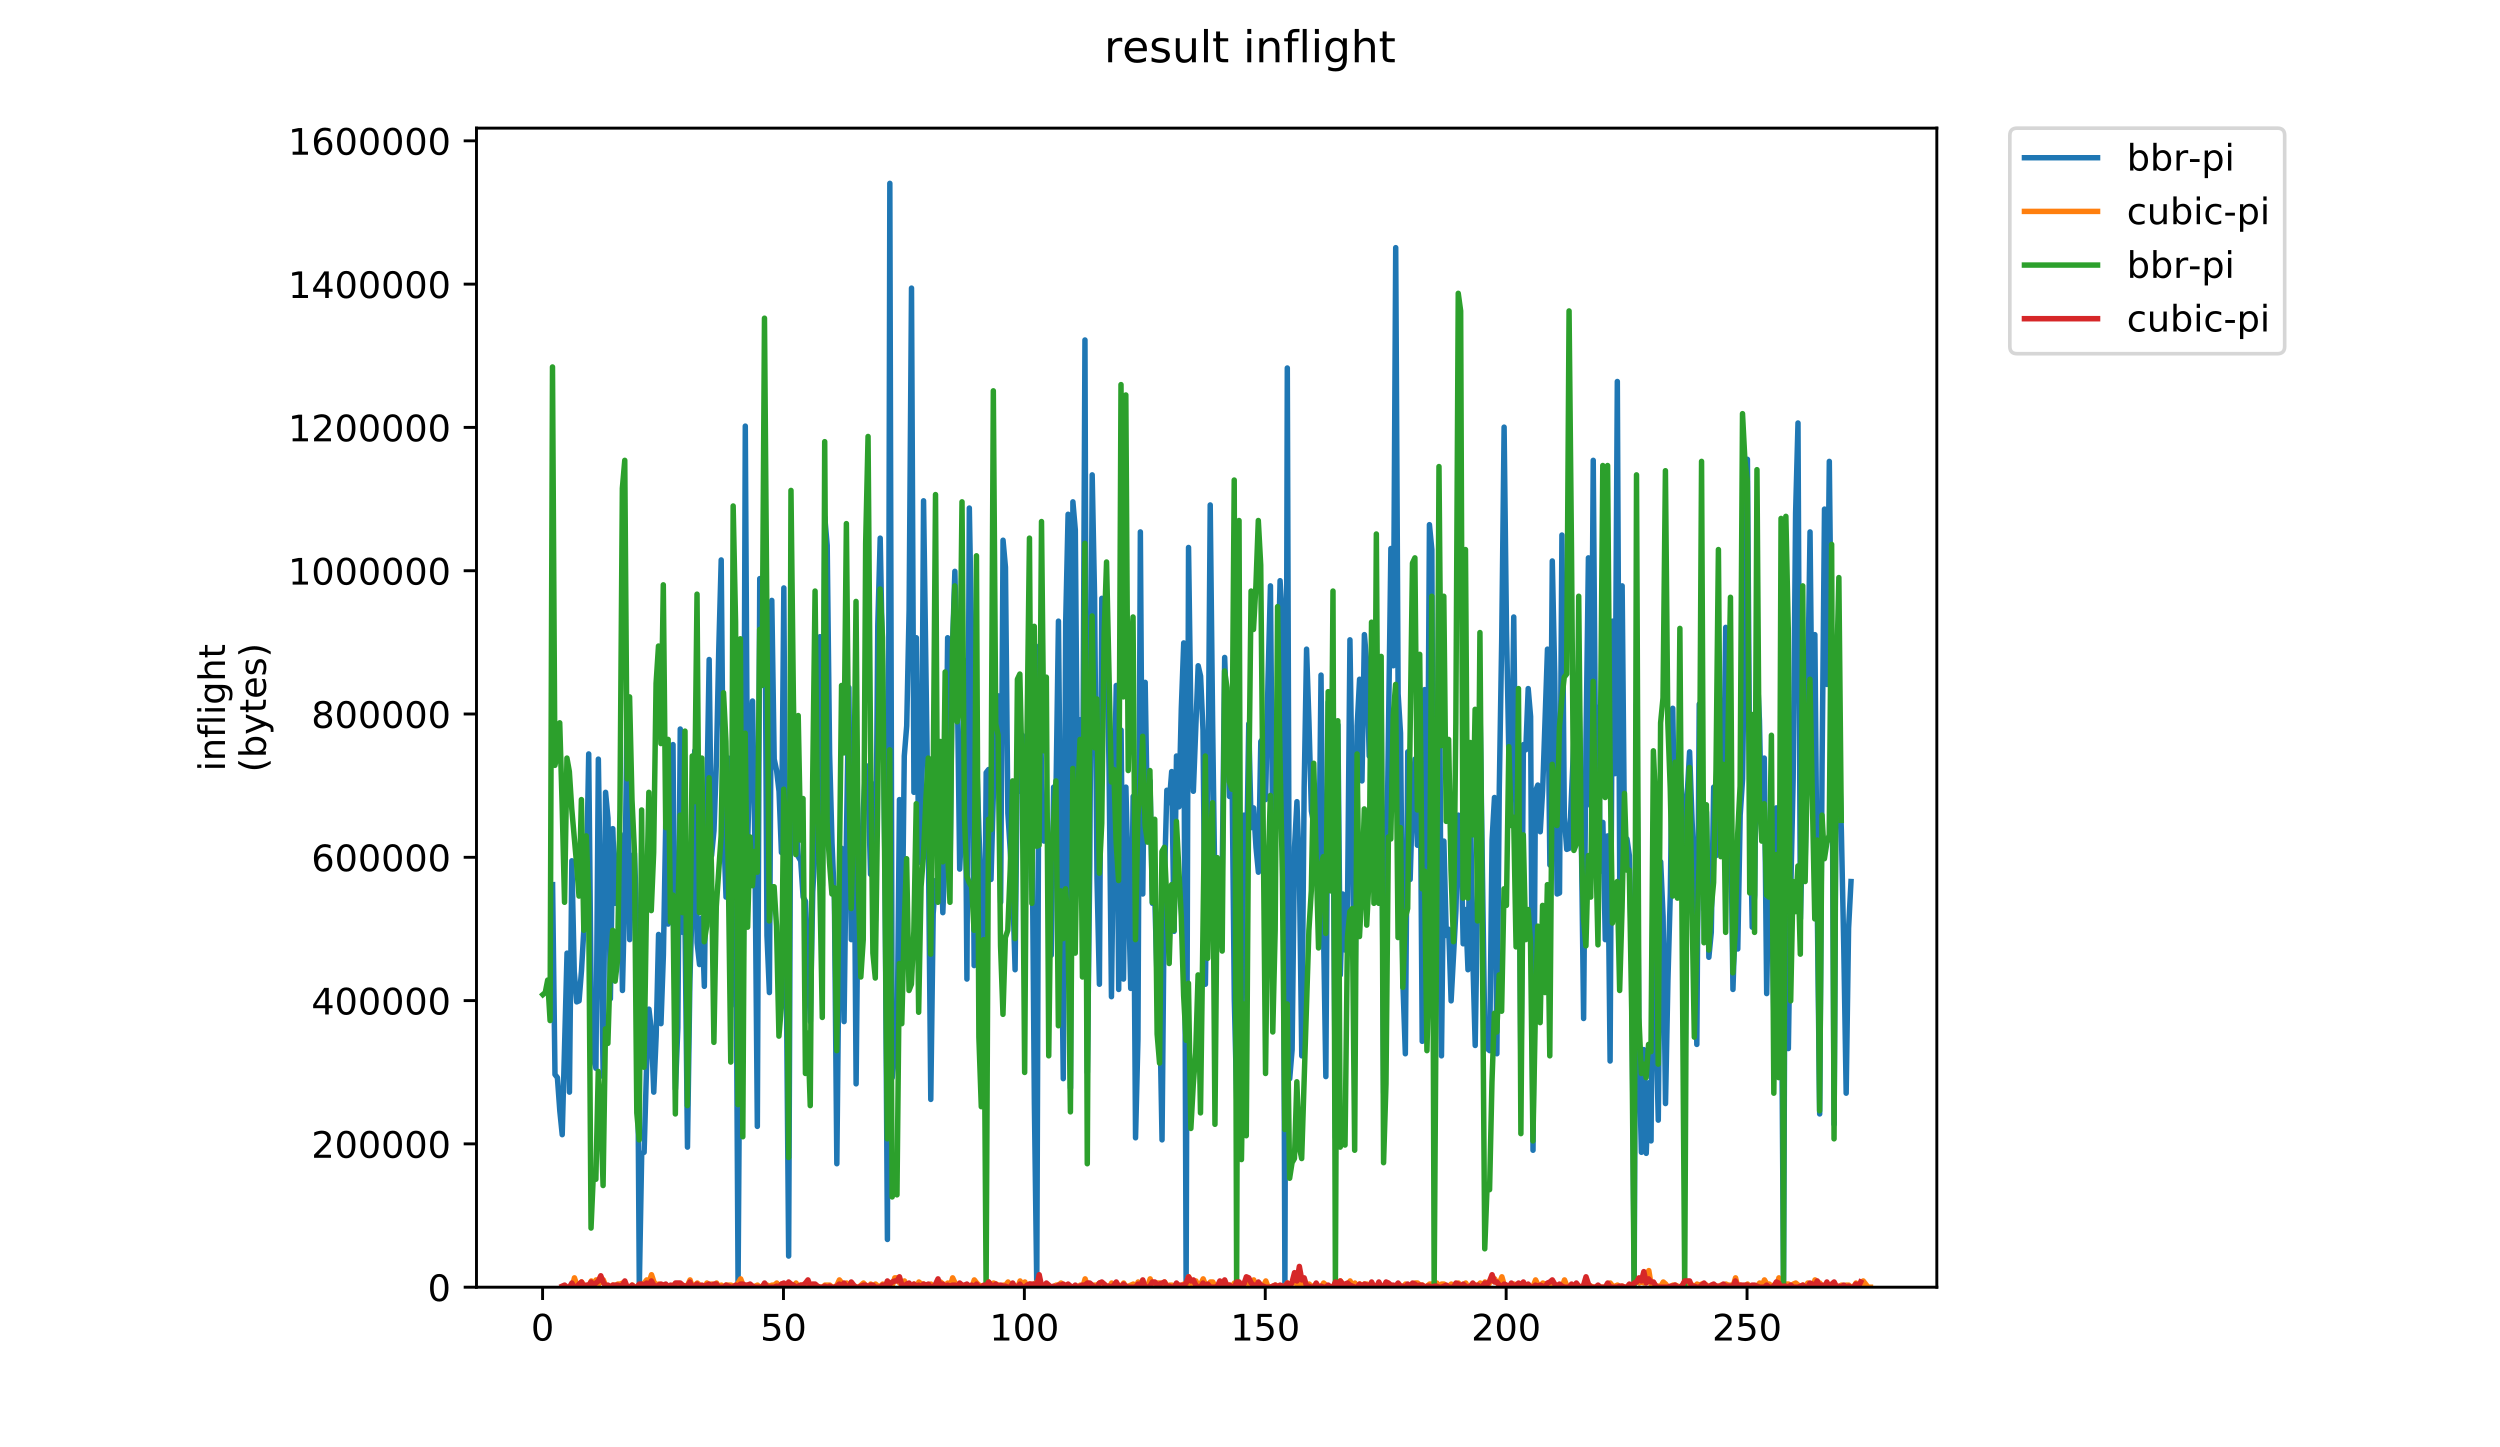 <?xml version="1.0" encoding="utf-8" standalone="no"?>
<!DOCTYPE svg PUBLIC "-//W3C//DTD SVG 1.1//EN"
  "http://www.w3.org/Graphics/SVG/1.1/DTD/svg11.dtd">
<!-- Created with matplotlib (https://matplotlib.org/) -->
<svg height="396pt" version="1.1" viewBox="0 0 684 396" width="684pt" xmlns="http://www.w3.org/2000/svg" xmlns:xlink="http://www.w3.org/1999/xlink">
 <defs>
  <style type="text/css">
*{stroke-linecap:butt;stroke-linejoin:round;}
  </style>
 </defs>
 <g id="figure_1">
  <g id="patch_1">
   <path d="M 0 396 
L 684 396 
L 684 0 
L 0 0 
z
" style="fill:#ffffff;"/>
  </g>
  <g id="axes_1">
   <g id="patch_2">
    <path d="M 130.364 352.174 
L 529.913 352.174 
L 529.913 35.062 
L 130.364 35.062 
z
" style="fill:#ffffff;"/>
   </g>
   <g id="matplotlib.axis_1">
    <g id="xtick_1">
     <g id="line2d_1">
      <defs>
       <path d="M 0 0 
L 0 3.5 
" id="m551d8d3785" style="stroke:#000000;stroke-width:0.8;"/>
      </defs>
      <g>
       <use style="stroke:#000000;stroke-width:0.8;" x="148.45" xlink:href="#m551d8d3785" y="352.174"/>
      </g>
     </g>
     <g id="text_1">
      <!-- 0 -->
      <defs>
       <path d="M 31.781 66.406 
Q 24.172 66.406 20.328 58.906 
Q 16.5 51.422 16.5 36.375 
Q 16.5 21.391 20.328 13.891 
Q 24.172 6.391 31.781 6.391 
Q 39.453 6.391 43.281 13.891 
Q 47.125 21.391 47.125 36.375 
Q 47.125 51.422 43.281 58.906 
Q 39.453 66.406 31.781 66.406 
z
M 31.781 74.219 
Q 44.047 74.219 50.516 64.516 
Q 56.984 54.828 56.984 36.375 
Q 56.984 17.969 50.516 8.266 
Q 44.047 -1.422 31.781 -1.422 
Q 19.531 -1.422 13.062 8.266 
Q 6.594 17.969 6.594 36.375 
Q 6.594 54.828 13.062 64.516 
Q 19.531 74.219 31.781 74.219 
z
" id="DejaVuSans-48"/>
      </defs>
      <g transform="translate(145.269 366.773)scale(0.1 -0.1)">
       <use xlink:href="#DejaVuSans-48"/>
      </g>
     </g>
    </g>
    <g id="xtick_2">
     <g id="line2d_2">
      <g>
       <use style="stroke:#000000;stroke-width:0.8;" x="214.358" xlink:href="#m551d8d3785" y="352.174"/>
      </g>
     </g>
     <g id="text_2">
      <!-- 50 -->
      <defs>
       <path d="M 10.797 72.906 
L 49.516 72.906 
L 49.516 64.594 
L 19.828 64.594 
L 19.828 46.734 
Q 21.969 47.469 24.109 47.828 
Q 26.266 48.188 28.422 48.188 
Q 40.625 48.188 47.75 41.5 
Q 54.891 34.812 54.891 23.391 
Q 54.891 11.625 47.562 5.094 
Q 40.234 -1.422 26.906 -1.422 
Q 22.312 -1.422 17.547 -0.641 
Q 12.797 0.141 7.719 1.703 
L 7.719 11.625 
Q 12.109 9.234 16.797 8.062 
Q 21.484 6.891 26.703 6.891 
Q 35.156 6.891 40.078 11.328 
Q 45.016 15.766 45.016 23.391 
Q 45.016 31 40.078 35.438 
Q 35.156 39.891 26.703 39.891 
Q 22.75 39.891 18.812 39.016 
Q 14.891 38.141 10.797 36.281 
z
" id="DejaVuSans-53"/>
      </defs>
      <g transform="translate(207.996 366.773)scale(0.1 -0.1)">
       <use xlink:href="#DejaVuSans-53"/>
       <use x="63.623" xlink:href="#DejaVuSans-48"/>
      </g>
     </g>
    </g>
    <g id="xtick_3">
     <g id="line2d_3">
      <g>
       <use style="stroke:#000000;stroke-width:0.8;" x="280.267" xlink:href="#m551d8d3785" y="352.174"/>
      </g>
     </g>
     <g id="text_3">
      <!-- 100 -->
      <defs>
       <path d="M 12.406 8.297 
L 28.516 8.297 
L 28.516 63.922 
L 10.984 60.406 
L 10.984 69.391 
L 28.422 72.906 
L 38.281 72.906 
L 38.281 8.297 
L 54.391 8.297 
L 54.391 0 
L 12.406 0 
z
" id="DejaVuSans-49"/>
      </defs>
      <g transform="translate(270.723 366.773)scale(0.1 -0.1)">
       <use xlink:href="#DejaVuSans-49"/>
       <use x="63.623" xlink:href="#DejaVuSans-48"/>
       <use x="127.246" xlink:href="#DejaVuSans-48"/>
      </g>
     </g>
    </g>
    <g id="xtick_4">
     <g id="line2d_4">
      <g>
       <use style="stroke:#000000;stroke-width:0.8;" x="346.175" xlink:href="#m551d8d3785" y="352.174"/>
      </g>
     </g>
     <g id="text_4">
      <!-- 150 -->
      <g transform="translate(336.631 366.773)scale(0.1 -0.1)">
       <use xlink:href="#DejaVuSans-49"/>
       <use x="63.623" xlink:href="#DejaVuSans-53"/>
       <use x="127.246" xlink:href="#DejaVuSans-48"/>
      </g>
     </g>
    </g>
    <g id="xtick_5">
     <g id="line2d_5">
      <g>
       <use style="stroke:#000000;stroke-width:0.8;" x="412.084" xlink:href="#m551d8d3785" y="352.174"/>
      </g>
     </g>
     <g id="text_5">
      <!-- 200 -->
      <defs>
       <path d="M 19.188 8.297 
L 53.609 8.297 
L 53.609 0 
L 7.328 0 
L 7.328 8.297 
Q 12.938 14.109 22.625 23.891 
Q 32.328 33.688 34.812 36.531 
Q 39.547 41.844 41.422 45.531 
Q 43.312 49.219 43.312 52.781 
Q 43.312 58.594 39.234 62.25 
Q 35.156 65.922 28.609 65.922 
Q 23.969 65.922 18.812 64.312 
Q 13.672 62.703 7.812 59.422 
L 7.812 69.391 
Q 13.766 71.781 18.938 73 
Q 24.125 74.219 28.422 74.219 
Q 39.75 74.219 46.484 68.547 
Q 53.219 62.891 53.219 53.422 
Q 53.219 48.922 51.531 44.891 
Q 49.859 40.875 45.406 35.406 
Q 44.188 33.984 37.641 27.219 
Q 31.109 20.453 19.188 8.297 
z
" id="DejaVuSans-50"/>
      </defs>
      <g transform="translate(402.54 366.773)scale(0.1 -0.1)">
       <use xlink:href="#DejaVuSans-50"/>
       <use x="63.623" xlink:href="#DejaVuSans-48"/>
       <use x="127.246" xlink:href="#DejaVuSans-48"/>
      </g>
     </g>
    </g>
    <g id="xtick_6">
     <g id="line2d_6">
      <g>
       <use style="stroke:#000000;stroke-width:0.8;" x="477.992" xlink:href="#m551d8d3785" y="352.174"/>
      </g>
     </g>
     <g id="text_6">
      <!-- 250 -->
      <g transform="translate(468.448 366.773)scale(0.1 -0.1)">
       <use xlink:href="#DejaVuSans-50"/>
       <use x="63.623" xlink:href="#DejaVuSans-53"/>
       <use x="127.246" xlink:href="#DejaVuSans-48"/>
      </g>
     </g>
    </g>
   </g>
   <g id="matplotlib.axis_2">
    <g id="ytick_1">
     <g id="line2d_7">
      <defs>
       <path d="M 0 0 
L -3.5 0 
" id="mb52c732d1e" style="stroke:#000000;stroke-width:0.8;"/>
      </defs>
      <g>
       <use style="stroke:#000000;stroke-width:0.8;" x="130.364" xlink:href="#mb52c732d1e" y="352.174"/>
      </g>
     </g>
     <g id="text_7">
      <!-- 0 -->
      <g transform="translate(117.001 355.973)scale(0.1 -0.1)">
       <use xlink:href="#DejaVuSans-48"/>
      </g>
     </g>
    </g>
    <g id="ytick_2">
     <g id="line2d_8">
      <g>
       <use style="stroke:#000000;stroke-width:0.8;" x="130.364" xlink:href="#mb52c732d1e" y="312.969"/>
      </g>
     </g>
     <g id="text_8">
      <!-- 200000 -->
      <g transform="translate(85.189 316.768)scale(0.1 -0.1)">
       <use xlink:href="#DejaVuSans-50"/>
       <use x="63.623" xlink:href="#DejaVuSans-48"/>
       <use x="127.246" xlink:href="#DejaVuSans-48"/>
       <use x="190.869" xlink:href="#DejaVuSans-48"/>
       <use x="254.492" xlink:href="#DejaVuSans-48"/>
       <use x="318.115" xlink:href="#DejaVuSans-48"/>
      </g>
     </g>
    </g>
    <g id="ytick_3">
     <g id="line2d_9">
      <g>
       <use style="stroke:#000000;stroke-width:0.8;" x="130.364" xlink:href="#mb52c732d1e" y="273.764"/>
      </g>
     </g>
     <g id="text_9">
      <!-- 400000 -->
      <defs>
       <path d="M 37.797 64.312 
L 12.891 25.391 
L 37.797 25.391 
z
M 35.203 72.906 
L 47.609 72.906 
L 47.609 25.391 
L 58.016 25.391 
L 58.016 17.188 
L 47.609 17.188 
L 47.609 0 
L 37.797 0 
L 37.797 17.188 
L 4.891 17.188 
L 4.891 26.703 
z
" id="DejaVuSans-52"/>
      </defs>
      <g transform="translate(85.189 277.563)scale(0.1 -0.1)">
       <use xlink:href="#DejaVuSans-52"/>
       <use x="63.623" xlink:href="#DejaVuSans-48"/>
       <use x="127.246" xlink:href="#DejaVuSans-48"/>
       <use x="190.869" xlink:href="#DejaVuSans-48"/>
       <use x="254.492" xlink:href="#DejaVuSans-48"/>
       <use x="318.115" xlink:href="#DejaVuSans-48"/>
      </g>
     </g>
    </g>
    <g id="ytick_4">
     <g id="line2d_10">
      <g>
       <use style="stroke:#000000;stroke-width:0.8;" x="130.364" xlink:href="#mb52c732d1e" y="234.559"/>
      </g>
     </g>
     <g id="text_10">
      <!-- 600000 -->
      <defs>
       <path d="M 33.016 40.375 
Q 26.375 40.375 22.484 35.828 
Q 18.609 31.297 18.609 23.391 
Q 18.609 15.531 22.484 10.953 
Q 26.375 6.391 33.016 6.391 
Q 39.656 6.391 43.531 10.953 
Q 47.406 15.531 47.406 23.391 
Q 47.406 31.297 43.531 35.828 
Q 39.656 40.375 33.016 40.375 
z
M 52.594 71.297 
L 52.594 62.312 
Q 48.875 64.062 45.094 64.984 
Q 41.312 65.922 37.594 65.922 
Q 27.828 65.922 22.672 59.328 
Q 17.531 52.734 16.797 39.406 
Q 19.672 43.656 24.016 45.922 
Q 28.375 48.188 33.594 48.188 
Q 44.578 48.188 50.953 41.516 
Q 57.328 34.859 57.328 23.391 
Q 57.328 12.156 50.688 5.359 
Q 44.047 -1.422 33.016 -1.422 
Q 20.359 -1.422 13.672 8.266 
Q 6.984 17.969 6.984 36.375 
Q 6.984 53.656 15.188 63.938 
Q 23.391 74.219 37.203 74.219 
Q 40.922 74.219 44.703 73.484 
Q 48.484 72.75 52.594 71.297 
z
" id="DejaVuSans-54"/>
      </defs>
      <g transform="translate(85.189 238.358)scale(0.1 -0.1)">
       <use xlink:href="#DejaVuSans-54"/>
       <use x="63.623" xlink:href="#DejaVuSans-48"/>
       <use x="127.246" xlink:href="#DejaVuSans-48"/>
       <use x="190.869" xlink:href="#DejaVuSans-48"/>
       <use x="254.492" xlink:href="#DejaVuSans-48"/>
       <use x="318.115" xlink:href="#DejaVuSans-48"/>
      </g>
     </g>
    </g>
    <g id="ytick_5">
     <g id="line2d_11">
      <g>
       <use style="stroke:#000000;stroke-width:0.8;" x="130.364" xlink:href="#mb52c732d1e" y="195.354"/>
      </g>
     </g>
     <g id="text_11">
      <!-- 800000 -->
      <defs>
       <path d="M 31.781 34.625 
Q 24.75 34.625 20.719 30.859 
Q 16.703 27.094 16.703 20.516 
Q 16.703 13.922 20.719 10.156 
Q 24.75 6.391 31.781 6.391 
Q 38.812 6.391 42.859 10.172 
Q 46.922 13.969 46.922 20.516 
Q 46.922 27.094 42.891 30.859 
Q 38.875 34.625 31.781 34.625 
z
M 21.922 38.812 
Q 15.578 40.375 12.031 44.719 
Q 8.5 49.078 8.5 55.328 
Q 8.5 64.062 14.719 69.141 
Q 20.953 74.219 31.781 74.219 
Q 42.672 74.219 48.875 69.141 
Q 55.078 64.062 55.078 55.328 
Q 55.078 49.078 51.531 44.719 
Q 48 40.375 41.703 38.812 
Q 48.828 37.156 52.797 32.312 
Q 56.781 27.484 56.781 20.516 
Q 56.781 9.906 50.312 4.234 
Q 43.844 -1.422 31.781 -1.422 
Q 19.734 -1.422 13.25 4.234 
Q 6.781 9.906 6.781 20.516 
Q 6.781 27.484 10.781 32.312 
Q 14.797 37.156 21.922 38.812 
z
M 18.312 54.391 
Q 18.312 48.734 21.844 45.562 
Q 25.391 42.391 31.781 42.391 
Q 38.141 42.391 41.719 45.562 
Q 45.312 48.734 45.312 54.391 
Q 45.312 60.062 41.719 63.234 
Q 38.141 66.406 31.781 66.406 
Q 25.391 66.406 21.844 63.234 
Q 18.312 60.062 18.312 54.391 
z
" id="DejaVuSans-56"/>
      </defs>
      <g transform="translate(85.189 199.153)scale(0.1 -0.1)">
       <use xlink:href="#DejaVuSans-56"/>
       <use x="63.623" xlink:href="#DejaVuSans-48"/>
       <use x="127.246" xlink:href="#DejaVuSans-48"/>
       <use x="190.869" xlink:href="#DejaVuSans-48"/>
       <use x="254.492" xlink:href="#DejaVuSans-48"/>
       <use x="318.115" xlink:href="#DejaVuSans-48"/>
      </g>
     </g>
    </g>
    <g id="ytick_6">
     <g id="line2d_12">
      <g>
       <use style="stroke:#000000;stroke-width:0.8;" x="130.364" xlink:href="#mb52c732d1e" y="156.149"/>
      </g>
     </g>
     <g id="text_12">
      <!-- 1000000 -->
      <g transform="translate(78.826 159.948)scale(0.1 -0.1)">
       <use xlink:href="#DejaVuSans-49"/>
       <use x="63.623" xlink:href="#DejaVuSans-48"/>
       <use x="127.246" xlink:href="#DejaVuSans-48"/>
       <use x="190.869" xlink:href="#DejaVuSans-48"/>
       <use x="254.492" xlink:href="#DejaVuSans-48"/>
       <use x="318.115" xlink:href="#DejaVuSans-48"/>
       <use x="381.738" xlink:href="#DejaVuSans-48"/>
      </g>
     </g>
    </g>
    <g id="ytick_7">
     <g id="line2d_13">
      <g>
       <use style="stroke:#000000;stroke-width:0.8;" x="130.364" xlink:href="#mb52c732d1e" y="116.943"/>
      </g>
     </g>
     <g id="text_13">
      <!-- 1200000 -->
      <g transform="translate(78.826 120.743)scale(0.1 -0.1)">
       <use xlink:href="#DejaVuSans-49"/>
       <use x="63.623" xlink:href="#DejaVuSans-50"/>
       <use x="127.246" xlink:href="#DejaVuSans-48"/>
       <use x="190.869" xlink:href="#DejaVuSans-48"/>
       <use x="254.492" xlink:href="#DejaVuSans-48"/>
       <use x="318.115" xlink:href="#DejaVuSans-48"/>
       <use x="381.738" xlink:href="#DejaVuSans-48"/>
      </g>
     </g>
    </g>
    <g id="ytick_8">
     <g id="line2d_14">
      <g>
       <use style="stroke:#000000;stroke-width:0.8;" x="130.364" xlink:href="#mb52c732d1e" y="77.738"/>
      </g>
     </g>
     <g id="text_14">
      <!-- 1400000 -->
      <g transform="translate(78.826 81.538)scale(0.1 -0.1)">
       <use xlink:href="#DejaVuSans-49"/>
       <use x="63.623" xlink:href="#DejaVuSans-52"/>
       <use x="127.246" xlink:href="#DejaVuSans-48"/>
       <use x="190.869" xlink:href="#DejaVuSans-48"/>
       <use x="254.492" xlink:href="#DejaVuSans-48"/>
       <use x="318.115" xlink:href="#DejaVuSans-48"/>
       <use x="381.738" xlink:href="#DejaVuSans-48"/>
      </g>
     </g>
    </g>
    <g id="ytick_9">
     <g id="line2d_15">
      <g>
       <use style="stroke:#000000;stroke-width:0.8;" x="130.364" xlink:href="#mb52c732d1e" y="38.533"/>
      </g>
     </g>
     <g id="text_15">
      <!-- 1600000 -->
      <g transform="translate(78.826 42.332)scale(0.1 -0.1)">
       <use xlink:href="#DejaVuSans-49"/>
       <use x="63.623" xlink:href="#DejaVuSans-54"/>
       <use x="127.246" xlink:href="#DejaVuSans-48"/>
       <use x="190.869" xlink:href="#DejaVuSans-48"/>
       <use x="254.492" xlink:href="#DejaVuSans-48"/>
       <use x="318.115" xlink:href="#DejaVuSans-48"/>
       <use x="381.738" xlink:href="#DejaVuSans-48"/>
      </g>
     </g>
    </g>
    <g id="text_16">
     <!-- inflight -->
     <defs>
      <path d="M 9.422 54.688 
L 18.406 54.688 
L 18.406 0 
L 9.422 0 
z
M 9.422 75.984 
L 18.406 75.984 
L 18.406 64.594 
L 9.422 64.594 
z
" id="DejaVuSans-105"/>
      <path d="M 54.891 33.016 
L 54.891 0 
L 45.906 0 
L 45.906 32.719 
Q 45.906 40.484 42.875 44.328 
Q 39.844 48.188 33.797 48.188 
Q 26.516 48.188 22.312 43.547 
Q 18.109 38.922 18.109 30.906 
L 18.109 0 
L 9.078 0 
L 9.078 54.688 
L 18.109 54.688 
L 18.109 46.188 
Q 21.344 51.125 25.703 53.562 
Q 30.078 56 35.797 56 
Q 45.219 56 50.047 50.172 
Q 54.891 44.344 54.891 33.016 
z
" id="DejaVuSans-110"/>
      <path d="M 37.109 75.984 
L 37.109 68.5 
L 28.516 68.5 
Q 23.688 68.5 21.797 66.547 
Q 19.922 64.594 19.922 59.516 
L 19.922 54.688 
L 34.719 54.688 
L 34.719 47.703 
L 19.922 47.703 
L 19.922 0 
L 10.891 0 
L 10.891 47.703 
L 2.297 47.703 
L 2.297 54.688 
L 10.891 54.688 
L 10.891 58.5 
Q 10.891 67.625 15.141 71.797 
Q 19.391 75.984 28.609 75.984 
z
" id="DejaVuSans-102"/>
      <path d="M 9.422 75.984 
L 18.406 75.984 
L 18.406 0 
L 9.422 0 
z
" id="DejaVuSans-108"/>
      <path d="M 45.406 27.984 
Q 45.406 37.75 41.375 43.109 
Q 37.359 48.484 30.078 48.484 
Q 22.859 48.484 18.828 43.109 
Q 14.797 37.75 14.797 27.984 
Q 14.797 18.266 18.828 12.891 
Q 22.859 7.516 30.078 7.516 
Q 37.359 7.516 41.375 12.891 
Q 45.406 18.266 45.406 27.984 
z
M 54.391 6.781 
Q 54.391 -7.172 48.188 -13.984 
Q 42 -20.797 29.203 -20.797 
Q 24.469 -20.797 20.266 -20.094 
Q 16.062 -19.391 12.109 -17.922 
L 12.109 -9.188 
Q 16.062 -11.328 19.922 -12.344 
Q 23.781 -13.375 27.781 -13.375 
Q 36.625 -13.375 41.016 -8.766 
Q 45.406 -4.156 45.406 5.172 
L 45.406 9.625 
Q 42.625 4.781 38.281 2.391 
Q 33.938 0 27.875 0 
Q 17.828 0 11.672 7.656 
Q 5.516 15.328 5.516 27.984 
Q 5.516 40.672 11.672 48.328 
Q 17.828 56 27.875 56 
Q 33.938 56 38.281 53.609 
Q 42.625 51.219 45.406 46.391 
L 45.406 54.688 
L 54.391 54.688 
z
" id="DejaVuSans-103"/>
      <path d="M 54.891 33.016 
L 54.891 0 
L 45.906 0 
L 45.906 32.719 
Q 45.906 40.484 42.875 44.328 
Q 39.844 48.188 33.797 48.188 
Q 26.516 48.188 22.312 43.547 
Q 18.109 38.922 18.109 30.906 
L 18.109 0 
L 9.078 0 
L 9.078 75.984 
L 18.109 75.984 
L 18.109 46.188 
Q 21.344 51.125 25.703 53.562 
Q 30.078 56 35.797 56 
Q 45.219 56 50.047 50.172 
Q 54.891 44.344 54.891 33.016 
z
" id="DejaVuSans-104"/>
      <path d="M 18.312 70.219 
L 18.312 54.688 
L 36.812 54.688 
L 36.812 47.703 
L 18.312 47.703 
L 18.312 18.016 
Q 18.312 11.328 20.141 9.422 
Q 21.969 7.516 27.594 7.516 
L 36.812 7.516 
L 36.812 0 
L 27.594 0 
Q 17.188 0 13.234 3.875 
Q 9.281 7.766 9.281 18.016 
L 9.281 47.703 
L 2.688 47.703 
L 2.688 54.688 
L 9.281 54.688 
L 9.281 70.219 
z
" id="DejaVuSans-116"/>
     </defs>
     <g transform="translate(61.549 211.018)rotate(-90)scale(0.1 -0.1)">
      <use xlink:href="#DejaVuSans-105"/>
      <use x="27.783" xlink:href="#DejaVuSans-110"/>
      <use x="91.162" xlink:href="#DejaVuSans-102"/>
      <use x="126.367" xlink:href="#DejaVuSans-108"/>
      <use x="154.15" xlink:href="#DejaVuSans-105"/>
      <use x="181.934" xlink:href="#DejaVuSans-103"/>
      <use x="245.41" xlink:href="#DejaVuSans-104"/>
      <use x="308.789" xlink:href="#DejaVuSans-116"/>
     </g>
     <!-- (bytes) -->
     <defs>
      <path d="M 31 75.875 
Q 24.469 64.656 21.281 53.656 
Q 18.109 42.672 18.109 31.391 
Q 18.109 20.125 21.312 9.062 
Q 24.516 -2 31 -13.188 
L 23.188 -13.188 
Q 15.875 -1.703 12.234 9.375 
Q 8.594 20.453 8.594 31.391 
Q 8.594 42.281 12.203 53.312 
Q 15.828 64.359 23.188 75.875 
z
" id="DejaVuSans-40"/>
      <path d="M 48.688 27.297 
Q 48.688 37.203 44.609 42.844 
Q 40.531 48.484 33.406 48.484 
Q 26.266 48.484 22.188 42.844 
Q 18.109 37.203 18.109 27.297 
Q 18.109 17.391 22.188 11.75 
Q 26.266 6.109 33.406 6.109 
Q 40.531 6.109 44.609 11.75 
Q 48.688 17.391 48.688 27.297 
z
M 18.109 46.391 
Q 20.953 51.266 25.266 53.625 
Q 29.594 56 35.594 56 
Q 45.562 56 51.781 48.094 
Q 58.016 40.188 58.016 27.297 
Q 58.016 14.406 51.781 6.484 
Q 45.562 -1.422 35.594 -1.422 
Q 29.594 -1.422 25.266 0.953 
Q 20.953 3.328 18.109 8.203 
L 18.109 0 
L 9.078 0 
L 9.078 75.984 
L 18.109 75.984 
z
" id="DejaVuSans-98"/>
      <path d="M 32.172 -5.078 
Q 28.375 -14.844 24.75 -17.812 
Q 21.141 -20.797 15.094 -20.797 
L 7.906 -20.797 
L 7.906 -13.281 
L 13.188 -13.281 
Q 16.891 -13.281 18.938 -11.516 
Q 21 -9.766 23.484 -3.219 
L 25.094 0.875 
L 2.984 54.688 
L 12.5 54.688 
L 29.594 11.922 
L 46.688 54.688 
L 56.203 54.688 
z
" id="DejaVuSans-121"/>
      <path d="M 56.203 29.594 
L 56.203 25.203 
L 14.891 25.203 
Q 15.484 15.922 20.484 11.062 
Q 25.484 6.203 34.422 6.203 
Q 39.594 6.203 44.453 7.469 
Q 49.312 8.734 54.109 11.281 
L 54.109 2.781 
Q 49.266 0.734 44.188 -0.344 
Q 39.109 -1.422 33.891 -1.422 
Q 20.797 -1.422 13.156 6.188 
Q 5.516 13.812 5.516 26.812 
Q 5.516 40.234 12.766 48.109 
Q 20.016 56 32.328 56 
Q 43.359 56 49.781 48.891 
Q 56.203 41.797 56.203 29.594 
z
M 47.219 32.234 
Q 47.125 39.594 43.094 43.984 
Q 39.062 48.391 32.422 48.391 
Q 24.906 48.391 20.391 44.141 
Q 15.875 39.891 15.188 32.172 
z
" id="DejaVuSans-101"/>
      <path d="M 44.281 53.078 
L 44.281 44.578 
Q 40.484 46.531 36.375 47.5 
Q 32.281 48.484 27.875 48.484 
Q 21.188 48.484 17.844 46.438 
Q 14.5 44.391 14.5 40.281 
Q 14.5 37.156 16.891 35.375 
Q 19.281 33.594 26.516 31.984 
L 29.594 31.297 
Q 39.156 29.25 43.188 25.516 
Q 47.219 21.781 47.219 15.094 
Q 47.219 7.469 41.188 3.016 
Q 35.156 -1.422 24.609 -1.422 
Q 20.219 -1.422 15.453 -0.562 
Q 10.688 0.297 5.422 2 
L 5.422 11.281 
Q 10.406 8.688 15.234 7.391 
Q 20.062 6.109 24.812 6.109 
Q 31.156 6.109 34.562 8.281 
Q 37.984 10.453 37.984 14.406 
Q 37.984 18.062 35.516 20.016 
Q 33.062 21.969 24.703 23.781 
L 21.578 24.516 
Q 13.234 26.266 9.516 29.906 
Q 5.812 33.547 5.812 39.891 
Q 5.812 47.609 11.281 51.797 
Q 16.75 56 26.812 56 
Q 31.781 56 36.172 55.266 
Q 40.578 54.547 44.281 53.078 
z
" id="DejaVuSans-115"/>
      <path d="M 8.016 75.875 
L 15.828 75.875 
Q 23.141 64.359 26.781 53.312 
Q 30.422 42.281 30.422 31.391 
Q 30.422 20.453 26.781 9.375 
Q 23.141 -1.703 15.828 -13.188 
L 8.016 -13.188 
Q 14.5 -2 17.703 9.062 
Q 20.906 20.125 20.906 31.391 
Q 20.906 42.672 17.703 53.656 
Q 14.5 64.656 8.016 75.875 
z
" id="DejaVuSans-41"/>
     </defs>
     <g transform="translate(72.747 211.295)rotate(-90)scale(0.1 -0.1)">
      <use xlink:href="#DejaVuSans-40"/>
      <use x="39.014" xlink:href="#DejaVuSans-98"/>
      <use x="102.49" xlink:href="#DejaVuSans-121"/>
      <use x="161.67" xlink:href="#DejaVuSans-116"/>
      <use x="200.879" xlink:href="#DejaVuSans-101"/>
      <use x="262.402" xlink:href="#DejaVuSans-115"/>
      <use x="314.502" xlink:href="#DejaVuSans-41"/>
     </g>
    </g>
   </g>
   <g id="line2d_16">
    <path clip-path="url(#pe42900daf3)" d="M 151.185 242.042 
L 151.844 293.986 
L 152.503 294.837 
L 153.162 303.921 
L 153.821 310.449 
L 155.14 260.776 
L 155.799 298.811 
L 156.458 235.514 
L 157.117 265.885 
L 157.776 274.117 
L 158.435 273.833 
L 159.094 265.601 
L 160.412 242.61 
L 161.071 206.278 
L 161.73 271.846 
L 162.39 289.728 
L 163.049 292.283 
L 163.708 207.697 
L 165.026 294.554 
L 165.685 216.78 
L 166.344 223.876 
L 167.003 273.265 
L 167.662 226.715 
L 168.321 247.152 
L 168.98 242.326 
L 169.639 228.134 
L 170.299 270.994 
L 170.958 242.894 
L 171.617 191.518 
L 172.276 257.086 
L 172.935 234.662 
L 173.594 233.527 
L 174.253 253.112 
L 174.912 352.174 
L 175.571 315.558 
L 176.23 315.274 
L 176.889 292.283 
L 177.549 276.104 
L 178.208 281.781 
L 178.867 298.811 
L 179.526 283.484 
L 180.185 255.667 
L 180.844 280.078 
L 181.503 261.344 
L 182.162 224.16 
L 182.821 252.828 
L 183.48 249.706 
L 184.139 203.723 
L 184.798 297.96 
L 185.458 281.213 
L 186.117 199.466 
L 186.776 255.099 
L 187.435 254.531 
L 188.094 313.855 
L 188.753 268.44 
L 189.412 246.3 
L 190.071 205.426 
L 190.73 257.938 
L 191.389 263.898 
L 192.048 251.125 
L 192.707 269.859 
L 193.367 219.335 
L 194.026 180.448 
L 194.685 234.095 
L 195.344 227.282 
L 196.003 208.549 
L 196.662 177.326 
L 197.321 153.199 
L 197.98 226.715 
L 198.639 245.448 
L 199.298 207.413 
L 199.957 275.252 
L 200.616 204.859 
L 201.276 236.365 
L 201.935 351.89 
L 202.594 253.112 
L 203.253 290.58 
L 203.912 116.583 
L 204.571 230.688 
L 205.23 203.156 
L 205.889 191.802 
L 206.548 232.108 
L 207.207 308.178 
L 207.866 158.308 
L 208.525 177.609 
L 209.185 143.264 
L 209.844 255.951 
L 210.503 271.562 
L 211.162 164.269 
L 211.821 207.697 
L 212.48 210.819 
L 213.139 216.496 
L 213.798 233.243 
L 214.457 160.863 
L 215.116 265.318 
L 215.775 343.659 
L 216.434 189.531 
L 217.094 215.645 
L 217.753 223.309 
L 218.412 234.378 
L 219.071 235.514 
L 219.73 245.448 
L 220.389 246.584 
L 221.707 279.51 
L 222.366 244.029 
L 223.025 231.824 
L 223.684 222.741 
L 224.343 174.203 
L 225.003 242.326 
L 225.662 141.561 
L 226.321 149.225 
L 226.98 206.278 
L 227.639 230.688 
L 228.298 246.3 
L 228.957 318.397 
L 229.616 254.248 
L 230.275 232.108 
L 230.934 279.51 
L 231.593 228.134 
L 232.252 188.112 
L 232.912 257.086 
L 233.571 207.981 
L 234.23 296.541 
L 234.889 231.54 
L 235.548 240.907 
L 236.207 221.322 
L 236.866 209.4 
L 237.525 215.361 
L 238.184 239.204 
L 238.843 214.509 
L 239.502 251.977 
L 240.162 171.081 
L 240.821 147.238 
L 241.48 182.151 
L 242.139 239.204 
L 242.798 339.117 
L 243.457 50.163 
L 244.116 294.837 
L 244.775 288.593 
L 245.434 287.174 
L 246.093 218.767 
L 246.752 264.466 
L 247.411 206.846 
L 248.071 198.614 
L 248.73 167.107 
L 249.389 78.831 
L 250.048 216.78 
L 250.707 174.487 
L 251.366 233.811 
L 252.025 236.082 
L 252.684 137.02 
L 254.002 230.972 
L 254.661 300.798 
L 255.32 249.99 
L 255.98 240.907 
L 256.639 243.178 
L 257.298 225.863 
L 257.957 249.706 
L 258.616 232.675 
L 259.275 174.487 
L 259.934 238.636 
L 260.593 177.326 
L 261.252 156.321 
L 261.911 186.125 
L 262.57 237.785 
L 263.229 223.592 
L 263.889 180.732 
L 264.548 267.872 
L 265.207 139.007 
L 265.866 176.474 
L 266.525 264.182 
L 267.184 206.278 
L 267.843 227.85 
L 268.502 245.732 
L 269.161 288.877 
L 269.82 211.387 
L 270.479 210.535 
L 271.138 240.623 
L 272.457 192.937 
L 273.116 190.382 
L 273.775 246.868 
L 274.434 147.806 
L 275.093 155.186 
L 275.752 222.457 
L 277.07 243.178 
L 277.729 265.318 
L 278.388 205.142 
L 279.047 216.496 
L 279.707 201.169 
L 280.366 255.383 
L 281.025 217.915 
L 281.684 216.78 
L 282.343 222.173 
L 283.002 301.934 
L 283.661 351.89 
L 284.32 176.758 
L 284.979 212.522 
L 285.638 230.121 
L 286.297 222.457 
L 286.956 236.082 
L 287.616 261.344 
L 288.275 215.361 
L 288.934 215.645 
L 289.593 169.946 
L 290.252 239.772 
L 290.911 295.121 
L 291.57 170.23 
L 292.229 140.71 
L 292.888 297.676 
L 293.547 137.303 
L 294.206 144.967 
L 294.865 225.579 
L 295.525 196.911 
L 296.184 229.269 
L 296.843 93.024 
L 297.502 293.418 
L 298.161 236.649 
L 298.82 129.924 
L 299.479 163.417 
L 300.138 240.339 
L 300.797 269.291 
L 301.456 163.701 
L 302.115 188.963 
L 302.775 170.23 
L 303.434 210.252 
L 304.093 272.698 
L 304.752 221.889 
L 305.411 187.544 
L 306.07 270.711 
L 306.729 199.749 
L 307.388 267.872 
L 308.047 215.361 
L 309.365 270.427 
L 310.024 217.915 
L 310.684 311.3 
L 311.343 284.335 
L 312.002 145.535 
L 312.661 244.597 
L 313.32 186.693 
L 313.979 226.999 
L 314.638 213.658 
L 315.297 247.152 
L 315.956 245.732 
L 316.615 269.575 
L 317.274 275.252 
L 317.933 311.868 
L 318.593 240.623 
L 319.252 216.212 
L 319.911 219.619 
L 320.57 211.103 
L 321.229 254.815 
L 321.888 206.846 
L 322.547 220.754 
L 323.206 193.789 
L 323.865 175.906 
L 324.524 351.89 
L 325.183 149.793 
L 325.842 197.762 
L 326.502 216.496 
L 327.82 182.151 
L 328.479 184.989 
L 329.138 199.749 
L 329.797 269.291 
L 330.456 223.876 
L 331.115 138.155 
L 331.774 197.762 
L 332.433 246.584 
L 333.092 236.649 
L 333.751 237.785 
L 334.411 237.785 
L 335.07 179.88 
L 336.388 217.915 
L 337.047 207.981 
L 337.706 273.549 
L 338.365 300.798 
L 339.024 236.649 
L 339.683 293.418 
L 340.342 223.025 
L 341.001 239.488 
L 341.66 198.046 
L 342.32 226.431 
L 342.979 221.038 
L 343.638 231.824 
L 344.297 238.636 
L 344.956 202.872 
L 345.615 202.02 
L 346.274 218.767 
L 346.933 185.841 
L 347.592 160.295 
L 348.251 234.378 
L 348.91 218.199 
L 350.229 158.876 
L 350.888 169.378 
L 351.547 351.89 
L 352.206 100.687 
L 352.865 295.121 
L 353.524 287.174 
L 354.183 231.824 
L 354.842 219.335 
L 355.501 238.068 
L 356.16 288.877 
L 356.819 215.361 
L 357.478 177.609 
L 358.138 197.762 
L 358.797 221.889 
L 359.456 225.579 
L 360.115 240.907 
L 360.774 243.462 
L 361.433 184.706 
L 362.092 253.112 
L 362.751 294.554 
L 363.41 192.086 
L 364.069 230.688 
L 364.728 219.335 
L 365.387 311.3 
L 366.047 198.33 
L 366.706 266.737 
L 367.365 244.597 
L 368.024 259.925 
L 368.683 247.435 
L 369.342 175.055 
L 370.001 219.619 
L 370.66 281.781 
L 371.319 198.614 
L 371.978 185.841 
L 372.637 213.658 
L 373.297 173.636 
L 373.956 181.583 
L 374.615 206.846 
L 375.274 185.841 
L 375.933 236.365 
L 376.592 217.915 
L 377.251 225.579 
L 377.91 193.221 
L 378.569 299.095 
L 380.546 150.077 
L 381.206 182.151 
L 381.865 67.761 
L 382.524 189.815 
L 383.183 200.601 
L 383.842 269.291 
L 384.501 288.309 
L 385.16 205.71 
L 385.819 240.623 
L 386.478 218.199 
L 387.137 207.697 
L 387.796 231.256 
L 388.455 192.653 
L 389.115 284.903 
L 389.774 188.679 
L 390.433 250.274 
L 391.092 143.548 
L 391.751 150.36 
L 392.41 313.855 
L 393.069 247.719 
L 393.728 146.387 
L 394.387 288.877 
L 395.046 230.121 
L 395.705 255.951 
L 396.364 254.248 
L 397.024 273.833 
L 398.342 249.138 
L 399.001 223.025 
L 399.66 225.295 
L 400.319 258.221 
L 400.978 248.855 
L 401.637 265.318 
L 402.296 218.199 
L 402.955 262.195 
L 403.614 286.038 
L 404.273 244.313 
L 404.933 193.505 
L 406.251 283.768 
L 406.91 286.89 
L 407.569 287.457 
L 408.228 229.837 
L 408.887 218.199 
L 409.546 288.309 
L 410.205 215.645 
L 410.864 175.055 
L 411.523 116.867 
L 412.182 172.784 
L 412.842 207.413 
L 413.501 218.767 
L 414.16 168.81 
L 414.819 228.418 
L 415.478 204.575 
L 416.137 295.689 
L 416.796 203.723 
L 417.455 205.142 
L 418.114 188.396 
L 418.773 196.059 
L 419.432 314.707 
L 420.091 216.496 
L 420.751 214.793 
L 421.41 227.566 
L 422.069 216.212 
L 423.387 177.609 
L 424.046 236.649 
L 424.705 153.483 
L 425.364 184.422 
L 426.023 244.597 
L 426.682 244.313 
L 427.341 146.387 
L 428 223.592 
L 428.66 232.392 
L 429.319 232.108 
L 430.637 202.02 
L 431.296 202.588 
L 431.955 187.26 
L 432.614 225.579 
L 433.273 278.658 
L 433.932 202.588 
L 434.591 152.631 
L 435.25 220.47 
L 435.91 125.95 
L 436.569 211.387 
L 437.228 193.505 
L 437.887 238.352 
L 438.546 225.012 
L 439.205 257.086 
L 439.864 228.702 
L 440.523 290.296 
L 441.182 169.946 
L 441.841 211.671 
L 442.5 104.377 
L 443.159 240.907 
L 443.819 160.295 
L 444.478 231.54 
L 445.137 229.553 
L 445.796 234.095 
L 446.455 264.466 
L 447.114 350.471 
L 447.773 192.653 
L 448.432 289.444 
L 449.091 315.274 
L 449.75 287.174 
L 450.409 315.558 
L 451.068 296.257 
L 451.728 312.152 
L 452.387 225.012 
L 453.046 279.226 
L 453.705 306.475 
L 454.364 235.798 
L 455.023 250.841 
L 455.682 301.934 
L 456.341 268.44 
L 457 244.313 
L 457.659 193.789 
L 458.318 233.243 
L 458.977 231.54 
L 459.637 209.968 
L 460.296 220.186 
L 460.955 303.637 
L 461.614 217.348 
L 462.273 205.71 
L 462.932 224.16 
L 463.591 238.92 
L 464.25 285.754 
L 464.909 192.653 
L 465.568 200.601 
L 466.227 248.855 
L 466.886 222.173 
L 467.546 261.911 
L 468.205 255.099 
L 468.864 215.361 
L 469.523 234.095 
L 470.182 225.579 
L 470.841 191.518 
L 471.5 220.186 
L 472.159 171.649 
L 472.818 217.915 
L 473.477 221.038 
L 474.136 270.711 
L 474.795 249.706 
L 475.455 259.641 
L 476.114 223.025 
L 476.773 213.09 
L 477.432 164.836 
L 478.091 125.666 
L 478.75 216.78 
L 479.409 253.68 
L 480.068 244.881 
L 480.727 182.435 
L 481.386 197.195 
L 482.045 229.837 
L 482.704 207.413 
L 483.364 271.846 
L 484.023 234.095 
L 484.682 240.339 
L 485.341 279.226 
L 486 221.038 
L 486.659 270.711 
L 487.318 256.518 
L 487.977 352.174 
L 488.636 190.666 
L 489.295 286.89 
L 489.954 243.745 
L 490.613 212.806 
L 491.273 140.426 
L 491.932 115.731 
L 492.591 251.409 
L 493.25 224.444 
L 493.909 234.946 
L 495.227 145.535 
L 495.886 209.684 
L 496.545 173.636 
L 497.204 248.003 
L 497.863 304.772 
L 498.523 209.116 
L 499.182 139.29 
L 499.841 187.26 
L 500.5 126.234 
L 501.159 187.544 
L 501.818 307.61 
L 502.477 190.099 
L 503.136 204.291 
L 503.795 227.282 
L 504.454 259.357 
L 505.113 299.095 
L 505.772 253.964 
L 506.432 241.191 
L 506.432 241.191 
" style="fill:none;stroke:#1f77b4;stroke-linecap:square;stroke-width:1.5;"/>
   </g>
   <g id="line2d_17">
    <path clip-path="url(#pe42900daf3)" d="M 156.505 352.174 
L 157.164 349.62 
L 157.823 351.606 
L 158.483 352.174 
L 159.142 350.755 
L 159.801 351.89 
L 160.46 352.174 
L 161.119 351.89 
L 161.778 350.471 
L 162.437 351.89 
L 163.096 350.187 
L 163.755 351.323 
L 165.073 350.187 
L 165.732 351.89 
L 166.392 351.89 
L 167.051 352.174 
L 167.71 351.606 
L 168.369 351.89 
L 169.028 351.323 
L 169.687 351.323 
L 170.346 351.039 
L 171.005 352.174 
L 172.323 352.174 
L 172.982 351.606 
L 173.641 352.174 
L 174.301 352.174 
L 174.96 351.89 
L 175.619 352.174 
L 176.278 351.039 
L 176.937 350.187 
L 177.596 350.755 
L 178.255 348.768 
L 178.914 350.755 
L 179.573 351.606 
L 180.232 351.323 
L 180.891 352.174 
L 181.55 352.174 
L 182.21 351.89 
L 183.528 351.89 
L 184.187 351.606 
L 185.505 352.174 
L 186.823 352.174 
L 188.141 351.606 
L 188.8 350.187 
L 189.459 352.174 
L 190.778 351.039 
L 192.096 352.174 
L 192.755 352.174 
L 193.414 351.039 
L 194.073 351.89 
L 194.732 351.323 
L 195.391 352.174 
L 196.05 351.039 
L 196.709 352.174 
L 197.368 351.606 
L 198.028 352.174 
L 198.687 351.606 
L 200.005 351.606 
L 200.664 351.89 
L 201.323 351.89 
L 201.982 351.039 
L 202.641 349.903 
L 203.3 351.606 
L 203.959 351.89 
L 204.618 351.606 
L 205.277 352.174 
L 205.937 352.174 
L 207.255 351.606 
L 207.914 352.174 
L 208.573 351.89 
L 209.232 351.89 
L 209.891 351.606 
L 210.55 351.89 
L 211.209 351.606 
L 211.868 351.606 
L 212.527 351.039 
L 213.187 352.174 
L 213.846 351.323 
L 214.505 351.323 
L 215.164 351.89 
L 215.823 351.606 
L 216.482 352.174 
L 217.141 352.174 
L 217.8 351.039 
L 218.459 352.174 
L 219.118 351.606 
L 219.777 351.606 
L 220.436 352.174 
L 221.755 351.606 
L 222.414 352.174 
L 225.05 352.174 
L 225.709 351.606 
L 227.027 351.606 
L 227.686 352.174 
L 228.345 352.174 
L 229.005 351.606 
L 229.664 350.187 
L 230.323 351.039 
L 230.982 352.174 
L 231.641 351.039 
L 232.3 351.89 
L 232.959 352.174 
L 234.936 352.174 
L 236.254 351.039 
L 236.914 351.89 
L 237.573 352.174 
L 238.232 351.323 
L 238.891 352.174 
L 239.55 351.323 
L 240.209 351.89 
L 240.868 351.89 
L 241.527 351.323 
L 242.186 351.606 
L 242.845 351.323 
L 243.504 351.323 
L 244.163 351.606 
L 244.823 349.62 
L 245.482 349.62 
L 246.141 351.039 
L 246.8 351.606 
L 247.459 350.471 
L 248.118 352.174 
L 248.777 351.89 
L 249.436 352.174 
L 250.095 351.323 
L 250.754 352.174 
L 251.413 350.755 
L 252.072 351.323 
L 252.732 351.323 
L 253.391 352.174 
L 254.05 352.174 
L 254.709 351.323 
L 255.368 352.174 
L 256.686 351.039 
L 257.345 350.755 
L 258.004 351.323 
L 258.663 351.606 
L 259.322 351.039 
L 259.981 351.89 
L 260.641 349.62 
L 261.3 351.039 
L 261.959 351.89 
L 262.618 351.89 
L 263.277 352.174 
L 263.936 351.89 
L 264.595 351.89 
L 265.254 352.174 
L 265.913 352.174 
L 266.572 350.187 
L 267.231 351.039 
L 267.89 351.606 
L 268.55 351.89 
L 269.209 351.89 
L 269.868 351.606 
L 270.527 350.755 
L 271.186 351.606 
L 271.845 351.039 
L 273.822 351.89 
L 274.481 351.606 
L 275.14 351.606 
L 275.8 350.755 
L 276.459 351.606 
L 277.118 351.606 
L 277.777 352.174 
L 278.436 352.174 
L 279.095 350.471 
L 279.754 352.174 
L 280.413 350.755 
L 281.072 352.174 
L 281.731 351.323 
L 282.39 352.174 
L 283.049 351.323 
L 283.709 350.755 
L 284.368 352.174 
L 285.027 351.89 
L 285.686 352.174 
L 286.345 351.323 
L 287.004 352.174 
L 288.322 352.174 
L 288.981 351.606 
L 289.64 351.606 
L 290.299 351.039 
L 290.958 352.174 
L 291.618 351.606 
L 292.277 351.606 
L 292.936 352.174 
L 294.913 352.174 
L 295.572 351.606 
L 296.231 352.174 
L 296.89 349.903 
L 297.549 351.89 
L 298.867 351.89 
L 299.527 351.606 
L 300.186 351.606 
L 300.845 351.039 
L 301.504 351.323 
L 302.163 352.174 
L 303.481 352.174 
L 304.14 351.039 
L 304.799 351.89 
L 305.458 351.89 
L 306.117 352.174 
L 306.776 351.89 
L 307.436 351.039 
L 308.095 352.174 
L 310.072 351.323 
L 310.731 352.174 
L 311.39 350.755 
L 312.049 352.174 
L 312.708 352.174 
L 313.367 351.89 
L 314.026 351.89 
L 314.685 349.903 
L 315.345 351.89 
L 316.004 351.89 
L 316.663 351.039 
L 317.322 351.039 
L 317.981 352.174 
L 318.64 350.755 
L 319.299 352.174 
L 319.958 351.606 
L 320.617 351.606 
L 321.276 352.174 
L 321.935 352.174 
L 322.594 351.606 
L 323.254 351.89 
L 323.913 351.323 
L 324.572 351.89 
L 325.231 349.336 
L 325.89 351.039 
L 326.549 352.174 
L 327.208 350.471 
L 327.867 352.174 
L 328.526 351.323 
L 329.185 349.903 
L 329.844 351.606 
L 330.503 352.174 
L 331.163 350.755 
L 331.822 350.755 
L 332.481 352.174 
L 333.14 351.89 
L 333.799 351.323 
L 334.458 352.174 
L 335.117 351.323 
L 335.776 351.606 
L 336.435 351.606 
L 337.094 351.89 
L 337.753 351.039 
L 338.413 351.039 
L 339.731 351.606 
L 341.049 350.471 
L 341.708 351.606 
L 342.367 351.323 
L 343.026 350.187 
L 343.685 352.174 
L 344.344 352.174 
L 345.003 351.606 
L 345.662 351.89 
L 346.322 350.471 
L 346.981 352.174 
L 347.64 352.174 
L 348.958 351.606 
L 349.617 351.89 
L 350.276 351.89 
L 350.935 352.174 
L 351.594 351.89 
L 352.253 351.039 
L 352.912 351.606 
L 354.231 350.471 
L 354.89 351.606 
L 355.549 350.755 
L 356.208 351.323 
L 356.867 351.606 
L 357.526 351.606 
L 358.185 351.323 
L 358.844 351.89 
L 359.503 352.174 
L 361.48 352.174 
L 362.14 351.039 
L 363.458 352.174 
L 364.776 352.174 
L 365.435 350.755 
L 366.094 350.755 
L 366.753 350.471 
L 367.412 351.606 
L 368.071 352.174 
L 368.73 351.606 
L 369.389 350.471 
L 370.049 351.89 
L 370.708 351.039 
L 371.367 352.174 
L 372.026 351.323 
L 372.685 351.606 
L 373.344 351.323 
L 374.003 351.323 
L 374.662 352.174 
L 375.321 351.323 
L 375.98 352.174 
L 376.639 351.89 
L 377.298 352.174 
L 378.617 352.174 
L 379.276 351.039 
L 379.935 352.174 
L 380.594 351.89 
L 381.253 351.89 
L 381.912 352.174 
L 383.889 352.174 
L 384.548 351.323 
L 385.207 351.89 
L 385.867 351.89 
L 386.526 352.174 
L 387.185 351.039 
L 387.844 351.039 
L 388.503 351.606 
L 389.162 351.606 
L 389.821 352.174 
L 390.48 351.89 
L 391.139 351.323 
L 391.798 351.323 
L 392.457 351.039 
L 393.116 351.039 
L 393.776 352.174 
L 394.435 351.323 
L 395.094 351.323 
L 395.753 352.174 
L 396.412 351.89 
L 397.071 351.323 
L 397.73 352.174 
L 398.389 352.174 
L 399.048 351.039 
L 399.707 352.174 
L 400.366 352.174 
L 401.025 351.039 
L 401.685 352.174 
L 403.003 352.174 
L 403.662 351.606 
L 404.321 351.89 
L 404.98 351.039 
L 405.639 352.174 
L 406.298 350.755 
L 406.957 352.174 
L 407.616 350.755 
L 408.275 350.187 
L 408.935 349.903 
L 409.594 351.039 
L 410.253 351.039 
L 410.912 349.336 
L 411.571 351.606 
L 412.23 352.174 
L 412.889 352.174 
L 413.548 351.89 
L 414.207 351.323 
L 415.525 351.89 
L 416.184 351.606 
L 417.503 352.174 
L 418.821 352.174 
L 419.48 351.89 
L 420.139 350.187 
L 420.798 351.606 
L 421.457 352.174 
L 422.116 351.039 
L 424.753 352.174 
L 426.071 351.606 
L 427.389 352.174 
L 428.048 350.187 
L 428.707 351.89 
L 429.366 352.174 
L 430.025 351.606 
L 430.684 352.174 
L 431.343 351.606 
L 432.662 352.174 
L 433.321 351.89 
L 433.98 350.755 
L 434.639 351.606 
L 435.957 352.174 
L 439.911 352.174 
L 440.571 351.039 
L 441.23 351.89 
L 441.889 351.89 
L 442.548 351.606 
L 443.207 352.174 
L 443.866 351.89 
L 444.525 352.174 
L 445.184 352.174 
L 446.502 351.606 
L 447.161 351.039 
L 447.82 349.903 
L 448.48 351.039 
L 449.139 350.755 
L 449.798 351.039 
L 451.116 347.633 
L 451.775 351.606 
L 452.434 351.039 
L 453.093 351.89 
L 454.411 351.89 
L 455.07 350.755 
L 455.729 351.323 
L 456.389 352.174 
L 457.048 352.174 
L 457.707 351.606 
L 458.366 351.606 
L 459.684 352.174 
L 460.343 351.89 
L 461.002 350.471 
L 461.661 352.174 
L 462.32 352.174 
L 462.979 351.606 
L 463.638 352.174 
L 464.298 351.323 
L 464.957 351.606 
L 465.616 351.323 
L 466.275 352.174 
L 466.934 351.606 
L 467.593 352.174 
L 468.252 351.89 
L 469.57 351.89 
L 470.229 352.174 
L 470.888 351.606 
L 471.548 351.606 
L 472.207 351.323 
L 472.866 351.606 
L 473.525 351.606 
L 474.184 351.89 
L 474.843 349.62 
L 475.502 352.174 
L 476.161 351.606 
L 476.82 352.174 
L 477.479 351.89 
L 478.138 351.323 
L 478.797 351.89 
L 479.457 351.89 
L 480.116 352.174 
L 480.775 351.89 
L 481.434 351.039 
L 482.093 351.89 
L 482.752 350.187 
L 483.411 351.323 
L 484.07 351.323 
L 484.729 351.89 
L 485.388 351.606 
L 486.047 352.174 
L 486.706 349.62 
L 487.366 351.89 
L 488.684 351.323 
L 489.343 351.323 
L 490.002 352.174 
L 490.661 351.323 
L 491.32 351.039 
L 492.638 352.174 
L 493.297 351.606 
L 493.956 352.174 
L 494.615 351.039 
L 495.275 352.174 
L 495.934 352.174 
L 496.593 350.187 
L 497.252 352.174 
L 497.911 351.039 
L 498.57 352.174 
L 499.229 351.606 
L 499.888 352.174 
L 501.206 351.606 
L 501.865 351.039 
L 502.524 352.174 
L 503.184 352.174 
L 503.843 351.606 
L 504.502 352.174 
L 505.161 351.606 
L 505.82 351.606 
L 506.479 352.174 
L 507.138 352.174 
L 507.797 351.039 
L 508.456 351.89 
L 509.115 351.606 
L 509.774 350.471 
L 511.093 352.174 
L 511.752 352.174 
L 511.752 352.174 
" style="fill:none;stroke:#ff7f0e;stroke-linecap:square;stroke-width:1.5;"/>
   </g>
   <g id="line2d_18">
    <path clip-path="url(#pe42900daf3)" d="M 148.525 272.13 
L 149.184 271.562 
L 149.843 268.156 
L 150.502 279.226 
L 151.161 100.404 
L 151.82 209.4 
L 152.48 206.562 
L 153.139 197.762 
L 153.798 220.186 
L 154.457 246.868 
L 155.116 207.413 
L 155.775 211.103 
L 156.434 221.322 
L 157.752 236.365 
L 158.411 245.165 
L 159.07 218.767 
L 159.73 254.531 
L 160.389 228.702 
L 161.048 245.165 
L 161.707 335.995 
L 162.366 320.667 
L 163.025 322.654 
L 163.684 293.134 
L 164.343 303.069 
L 165.002 324.357 
L 165.661 281.497 
L 166.32 285.471 
L 166.979 263.615 
L 167.639 254.531 
L 168.298 268.44 
L 168.957 262.763 
L 169.616 221.605 
L 170.275 133.613 
L 170.934 125.95 
L 171.593 213.09 
L 172.252 190.666 
L 172.911 218.767 
L 173.57 232.675 
L 174.229 304.488 
L 174.888 311.868 
L 175.548 221.605 
L 176.207 291.999 
L 176.866 248.571 
L 177.525 216.78 
L 178.184 249.138 
L 178.843 233.243 
L 179.502 186.976 
L 180.161 176.758 
L 180.82 203.439 
L 181.479 160.011 
L 182.138 226.431 
L 182.797 202.304 
L 183.457 252.261 
L 184.116 244.881 
L 184.775 304.772 
L 185.434 251.125 
L 186.093 223.025 
L 186.752 249.706 
L 187.411 200.033 
L 188.07 302.501 
L 188.729 262.479 
L 189.388 206.846 
L 190.047 219.335 
L 190.706 162.566 
L 191.366 249.706 
L 192.025 207.413 
L 192.684 257.654 
L 193.343 253.396 
L 194.002 212.806 
L 194.661 237.785 
L 195.32 285.187 
L 195.979 248.003 
L 197.297 228.702 
L 197.956 189.531 
L 198.615 202.872 
L 199.275 239.204 
L 199.934 290.58 
L 200.593 138.439 
L 201.252 170.23 
L 201.911 302.217 
L 202.57 174.771 
L 203.229 311.017 
L 203.888 200.601 
L 204.547 253.68 
L 205.206 228.985 
L 205.865 242.326 
L 206.524 232.959 
L 207.184 238.636 
L 207.843 172.216 
L 208.502 187.544 
L 209.161 87.063 
L 210.479 251.977 
L 211.138 242.61 
L 211.797 242.61 
L 212.456 253.396 
L 213.115 283.484 
L 213.774 275.536 
L 214.433 215.929 
L 215.093 230.688 
L 215.752 316.694 
L 216.411 134.181 
L 217.07 190.95 
L 217.729 233.811 
L 218.388 195.776 
L 219.047 229.837 
L 219.706 218.483 
L 220.365 293.702 
L 221.024 282.632 
L 221.683 302.501 
L 222.343 213.942 
L 223.002 161.714 
L 223.661 221.889 
L 224.32 242.894 
L 224.979 278.374 
L 225.638 120.84 
L 226.297 225.012 
L 226.956 236.082 
L 227.615 244.597 
L 228.274 242.894 
L 228.933 287.457 
L 229.592 242.894 
L 230.252 187.544 
L 230.911 205.994 
L 231.57 143.264 
L 232.229 211.955 
L 232.888 248.571 
L 233.547 224.16 
L 234.206 164.553 
L 234.865 243.178 
L 235.524 267.305 
L 236.183 257.086 
L 236.842 148.657 
L 237.501 119.421 
L 238.161 202.02 
L 238.82 260.776 
L 239.479 267.588 
L 240.138 219.902 
L 240.797 161.146 
L 241.456 174.487 
L 242.774 311.584 
L 243.433 205.142 
L 244.092 327.48 
L 244.751 325.209 
L 245.41 326.912 
L 246.07 263.615 
L 246.729 280.078 
L 247.388 253.112 
L 248.047 234.946 
L 248.706 270.994 
L 249.365 269.291 
L 250.024 254.815 
L 250.683 219.902 
L 251.342 276.955 
L 252.001 242.61 
L 252.66 234.095 
L 253.319 218.767 
L 253.979 207.413 
L 254.638 261.06 
L 255.297 216.78 
L 255.956 135.317 
L 256.615 246.868 
L 257.274 202.872 
L 257.933 235.798 
L 258.592 183.854 
L 259.251 232.959 
L 259.91 246.868 
L 260.569 177.893 
L 261.228 160.295 
L 261.888 197.479 
L 262.547 194.356 
L 263.206 137.303 
L 263.865 223.309 
L 264.524 239.772 
L 265.183 241.475 
L 265.842 242.61 
L 266.501 254.531 
L 267.16 152.063 
L 267.819 283.768 
L 268.478 302.785 
L 269.137 257.086 
L 269.797 352.174 
L 270.456 224.16 
L 271.115 226.999 
L 271.774 106.932 
L 272.433 198.046 
L 273.092 201.169 
L 273.751 258.789 
L 274.41 277.523 
L 275.069 256.518 
L 275.728 254.531 
L 276.387 238.068 
L 277.046 213.658 
L 277.706 256.802 
L 278.365 185.841 
L 279.024 184.422 
L 279.683 213.09 
L 280.342 293.418 
L 281.001 199.749 
L 281.66 147.238 
L 282.319 247.152 
L 282.978 171.365 
L 283.637 231.54 
L 284.296 231.256 
L 284.956 142.697 
L 285.615 205.426 
L 286.274 185.273 
L 286.933 288.877 
L 287.592 235.798 
L 288.91 213.658 
L 289.569 280.645 
L 290.228 243.745 
L 290.887 256.802 
L 291.546 243.178 
L 292.205 253.396 
L 292.865 304.204 
L 293.524 210.252 
L 294.183 260.776 
L 294.842 219.335 
L 295.501 202.304 
L 296.16 267.305 
L 296.819 148.657 
L 297.478 318.397 
L 298.137 198.046 
L 298.796 168.526 
L 299.455 204.575 
L 300.114 191.234 
L 300.774 238.92 
L 301.433 225.295 
L 302.092 173.352 
L 302.751 153.766 
L 304.069 213.942 
L 304.728 210.535 
L 305.387 230.688 
L 306.046 240.907 
L 306.705 105.229 
L 307.364 190.666 
L 308.023 108.067 
L 308.683 210.819 
L 309.342 180.164 
L 310.001 168.81 
L 310.66 257.086 
L 311.319 223.025 
L 311.978 217.064 
L 312.637 201.452 
L 313.296 225.863 
L 313.955 230.405 
L 314.614 210.819 
L 315.273 246.868 
L 315.932 224.16 
L 316.592 282.916 
L 317.251 290.864 
L 317.91 232.959 
L 318.569 231.824 
L 319.228 246.016 
L 319.887 263.615 
L 320.546 242.042 
L 321.205 254.531 
L 321.864 224.728 
L 323.182 250.558 
L 323.841 272.414 
L 324.501 284.619 
L 325.16 269.008 
L 325.819 308.746 
L 326.478 296.824 
L 327.137 288.025 
L 327.796 266.737 
L 328.455 304.488 
L 329.773 206.846 
L 330.432 262.195 
L 331.091 230.405 
L 331.75 219.619 
L 332.41 307.61 
L 333.069 234.662 
L 333.728 242.326 
L 334.387 260.208 
L 335.046 183.57 
L 335.705 188.112 
L 336.364 213.942 
L 337.023 215.929 
L 337.682 131.343 
L 338.341 352.174 
L 339 142.413 
L 339.659 317.261 
L 340.319 274.684 
L 340.978 310.733 
L 341.637 219.335 
L 342.296 161.714 
L 342.955 172.216 
L 343.614 160.295 
L 344.273 142.413 
L 344.932 154.618 
L 346.25 293.702 
L 346.909 240.055 
L 347.568 217.632 
L 348.228 282.348 
L 348.887 254.531 
L 349.546 165.972 
L 350.205 207.129 
L 350.864 240.055 
L 351.523 309.03 
L 352.182 274.684 
L 352.841 322.37 
L 353.5 318.113 
L 354.159 316.977 
L 354.818 295.973 
L 355.478 313.855 
L 356.137 316.977 
L 358.114 254.531 
L 358.773 243.745 
L 359.432 208.832 
L 360.75 259.357 
L 361.409 236.649 
L 362.068 234.378 
L 362.727 255.383 
L 363.387 189.247 
L 364.046 243.745 
L 364.705 161.714 
L 365.364 352.174 
L 366.023 197.195 
L 366.682 313.855 
L 367.341 312.152 
L 368 313.287 
L 368.659 256.518 
L 369.318 249.422 
L 369.977 248.571 
L 370.636 314.707 
L 371.296 206.278 
L 371.955 256.235 
L 372.614 243.462 
L 373.273 221.322 
L 373.932 253.112 
L 374.591 239.772 
L 375.25 170.23 
L 375.909 247.152 
L 376.568 146.103 
L 377.227 247.152 
L 377.886 179.596 
L 378.545 318.113 
L 379.205 296.541 
L 379.864 228.985 
L 380.523 229.553 
L 381.182 195.776 
L 381.841 187.26 
L 382.5 256.518 
L 383.159 226.431 
L 383.818 270.143 
L 384.477 251.125 
L 385.136 248.571 
L 386.454 154.05 
L 387.114 152.631 
L 387.773 221.605 
L 388.432 179.029 
L 389.091 243.178 
L 389.75 238.352 
L 390.409 287.457 
L 391.068 259.925 
L 391.727 163.133 
L 392.386 352.174 
L 393.045 255.667 
L 393.704 127.653 
L 394.363 204.007 
L 395.023 163.133 
L 395.682 224.728 
L 396.341 202.304 
L 397 238.068 
L 397.659 257.654 
L 398.318 197.762 
L 398.977 80.251 
L 399.636 85.076 
L 400.295 245.732 
L 400.954 150.36 
L 401.613 245.732 
L 402.272 203.156 
L 402.932 228.418 
L 403.591 194.072 
L 404.25 251.977 
L 404.909 173.068 
L 406.227 341.672 
L 406.886 324.074 
L 407.545 325.493 
L 408.204 295.973 
L 408.863 277.239 
L 409.522 282.348 
L 410.181 266.737 
L 410.841 276.671 
L 411.5 243.178 
L 412.159 247.719 
L 412.818 204.291 
L 413.477 225.863 
L 414.136 223.592 
L 414.795 259.073 
L 415.454 188.396 
L 416.113 310.165 
L 416.772 228.418 
L 417.431 257.086 
L 418.091 248.855 
L 418.75 257.654 
L 419.409 312.152 
L 420.068 277.523 
L 420.727 253.396 
L 421.386 279.794 
L 422.045 247.719 
L 422.704 271.562 
L 423.363 242.042 
L 424.022 288.877 
L 424.681 209.116 
L 425.34 214.793 
L 426 225.863 
L 426.659 198.898 
L 427.318 191.234 
L 427.977 185.273 
L 428.636 184.422 
L 429.295 85.076 
L 429.954 149.793 
L 430.613 232.675 
L 431.272 230.972 
L 431.931 163.133 
L 432.59 228.418 
L 433.249 251.409 
L 433.909 258.789 
L 434.568 234.095 
L 435.227 245.448 
L 435.886 186.409 
L 436.545 229.269 
L 437.204 258.505 
L 437.863 203.723 
L 438.522 127.369 
L 439.181 218.199 
L 439.84 127.369 
L 440.499 207.697 
L 441.158 252.545 
L 441.818 248.571 
L 442.477 241.191 
L 443.136 270.994 
L 443.795 248.571 
L 444.454 217.064 
L 445.113 238.068 
L 445.772 238.068 
L 446.431 276.671 
L 447.09 351.89 
L 447.749 129.924 
L 448.408 278.374 
L 449.067 293.702 
L 449.727 291.147 
L 450.386 294.837 
L 451.045 285.754 
L 451.704 287.741 
L 452.363 205.426 
L 453.022 220.754 
L 453.681 291.147 
L 454.34 197.762 
L 454.999 190.95 
L 455.658 128.788 
L 456.317 197.762 
L 456.976 215.645 
L 457.636 245.165 
L 458.295 208.549 
L 458.954 245.732 
L 459.613 171.933 
L 460.931 351.89 
L 461.59 223.876 
L 462.249 209.968 
L 463.567 283.768 
L 464.885 235.514 
L 465.545 126.234 
L 466.204 257.938 
L 466.863 220.186 
L 467.522 259.925 
L 468.181 248.571 
L 468.84 241.475 
L 469.499 210.535 
L 470.158 150.36 
L 470.817 234.378 
L 471.476 209.116 
L 472.135 255.099 
L 472.794 200.033 
L 473.454 163.417 
L 474.113 266.169 
L 474.772 254.815 
L 475.431 228.134 
L 476.09 215.077 
L 476.749 113.177 
L 477.408 125.95 
L 478.067 131.627 
L 478.726 244.313 
L 479.385 195.492 
L 480.044 255.099 
L 480.704 128.504 
L 481.363 218.767 
L 482.022 230.121 
L 482.681 219.902 
L 483.34 244.881 
L 483.999 245.448 
L 484.658 201.169 
L 485.317 299.095 
L 485.976 233.811 
L 486.635 294.837 
L 487.294 141.845 
L 487.953 351.89 
L 488.613 141.277 
L 489.272 172.216 
L 489.931 273.833 
L 490.59 241.191 
L 491.249 249.422 
L 491.908 236.933 
L 492.567 261.06 
L 493.226 160.295 
L 493.885 241.191 
L 494.544 206.562 
L 495.203 185.841 
L 496.522 251.409 
L 497.181 229.837 
L 497.84 303.921 
L 498.499 223.025 
L 499.158 234.946 
L 499.817 230.688 
L 500.476 228.418 
L 501.135 148.941 
L 501.794 311.584 
L 502.453 186.125 
L 503.112 158.024 
L 503.771 224.444 
L 503.771 224.444 
" style="fill:none;stroke:#2ca02c;stroke-linecap:square;stroke-width:1.5;"/>
   </g>
   <g id="line2d_19">
    <path clip-path="url(#pe42900daf3)" d="M 153.821 351.89 
L 154.481 351.606 
L 155.14 352.174 
L 155.799 352.174 
L 156.458 351.039 
L 157.117 352.174 
L 157.776 352.174 
L 158.435 351.323 
L 159.094 350.755 
L 159.753 352.174 
L 160.412 351.606 
L 161.071 351.606 
L 161.73 350.755 
L 162.39 351.606 
L 163.708 350.471 
L 164.367 349.052 
L 165.026 350.755 
L 165.685 351.89 
L 166.344 351.606 
L 167.003 352.174 
L 167.662 351.606 
L 168.98 351.606 
L 169.639 351.89 
L 170.299 351.606 
L 170.958 350.471 
L 171.617 352.174 
L 172.276 352.174 
L 172.935 351.606 
L 173.594 352.174 
L 174.253 352.174 
L 174.912 351.323 
L 175.571 351.323 
L 176.23 351.606 
L 176.889 351.039 
L 177.549 351.606 
L 178.208 350.471 
L 178.867 351.606 
L 179.526 352.174 
L 180.185 351.606 
L 180.844 351.323 
L 181.503 351.606 
L 182.162 351.323 
L 182.821 352.174 
L 183.48 351.606 
L 184.139 352.174 
L 184.798 351.039 
L 186.117 351.039 
L 186.776 351.606 
L 187.435 351.89 
L 188.094 351.89 
L 188.753 350.755 
L 189.412 352.174 
L 190.071 351.89 
L 190.73 351.323 
L 191.389 352.174 
L 192.048 351.606 
L 192.707 351.89 
L 194.026 351.323 
L 194.685 352.174 
L 195.344 351.323 
L 196.003 351.323 
L 196.662 352.174 
L 197.98 352.174 
L 198.639 351.606 
L 199.957 352.174 
L 200.616 352.174 
L 201.276 351.606 
L 201.935 351.89 
L 202.594 351.323 
L 203.253 351.323 
L 203.912 351.606 
L 204.571 351.606 
L 205.23 351.323 
L 205.889 351.89 
L 206.548 352.174 
L 208.525 352.174 
L 209.185 351.039 
L 209.844 352.174 
L 211.821 352.174 
L 212.48 351.89 
L 213.139 352.174 
L 213.798 351.323 
L 214.457 351.039 
L 215.116 352.174 
L 215.775 350.755 
L 216.434 351.323 
L 217.094 351.606 
L 217.753 352.174 
L 219.071 351.606 
L 219.73 351.606 
L 220.389 351.039 
L 221.048 350.187 
L 221.707 351.89 
L 222.366 351.323 
L 223.025 351.323 
L 223.684 351.89 
L 224.343 352.174 
L 225.003 352.174 
L 225.662 351.89 
L 226.321 352.174 
L 226.98 351.89 
L 227.639 352.174 
L 228.298 352.174 
L 228.957 351.89 
L 229.616 351.323 
L 230.275 351.89 
L 230.934 351.039 
L 231.593 352.174 
L 232.252 352.174 
L 232.912 350.755 
L 233.571 351.606 
L 234.23 352.174 
L 234.889 352.174 
L 236.207 351.606 
L 236.866 351.606 
L 237.525 352.174 
L 238.184 351.606 
L 238.843 351.606 
L 239.502 352.174 
L 240.821 352.174 
L 241.48 351.606 
L 242.139 352.174 
L 242.798 350.471 
L 243.457 351.323 
L 244.116 350.755 
L 244.775 350.471 
L 245.434 350.471 
L 246.093 349.336 
L 246.752 351.606 
L 247.411 351.89 
L 248.071 351.323 
L 248.73 351.039 
L 249.389 352.174 
L 250.048 351.323 
L 250.707 351.89 
L 251.366 351.606 
L 252.025 352.174 
L 252.684 351.323 
L 253.343 351.606 
L 254.002 351.323 
L 254.661 352.174 
L 255.32 352.174 
L 255.98 351.323 
L 256.639 349.903 
L 257.298 351.89 
L 257.957 351.323 
L 258.616 352.174 
L 259.275 351.606 
L 259.934 351.89 
L 260.593 351.606 
L 261.252 351.606 
L 261.911 352.174 
L 262.57 351.039 
L 263.229 351.606 
L 263.889 351.606 
L 264.548 351.323 
L 265.207 351.89 
L 265.866 351.606 
L 266.525 352.174 
L 267.184 351.323 
L 267.843 352.174 
L 268.502 352.174 
L 269.161 351.606 
L 269.82 351.89 
L 270.479 350.755 
L 271.138 351.606 
L 271.798 351.89 
L 272.457 351.323 
L 273.116 352.174 
L 273.775 351.606 
L 274.434 351.89 
L 275.093 351.89 
L 275.752 352.174 
L 276.411 352.174 
L 277.07 351.039 
L 277.729 352.174 
L 278.388 352.174 
L 279.047 351.323 
L 279.707 352.174 
L 280.366 352.174 
L 281.025 351.606 
L 281.684 351.323 
L 283.002 351.323 
L 283.661 351.89 
L 284.32 348.768 
L 284.979 351.89 
L 285.638 352.174 
L 286.297 351.039 
L 287.616 352.174 
L 288.275 351.89 
L 288.934 352.174 
L 289.593 351.606 
L 290.252 351.606 
L 290.911 351.323 
L 291.57 352.174 
L 292.229 351.323 
L 292.888 351.89 
L 293.547 352.174 
L 294.206 351.606 
L 294.865 352.174 
L 296.184 351.606 
L 296.843 351.606 
L 297.502 351.039 
L 298.161 351.039 
L 299.479 352.174 
L 300.138 352.174 
L 300.797 351.039 
L 301.456 350.755 
L 302.775 351.89 
L 303.434 351.89 
L 304.093 352.174 
L 304.752 351.606 
L 305.411 350.755 
L 306.07 351.89 
L 306.729 352.174 
L 307.388 351.323 
L 308.047 351.89 
L 308.706 352.174 
L 310.684 352.174 
L 311.343 351.323 
L 312.002 352.174 
L 312.661 350.187 
L 313.32 352.174 
L 313.979 352.174 
L 314.638 351.89 
L 315.297 350.755 
L 315.956 350.755 
L 316.615 351.606 
L 318.593 350.755 
L 319.252 351.89 
L 319.911 351.89 
L 320.57 352.174 
L 321.229 352.174 
L 321.888 351.039 
L 322.547 351.89 
L 323.206 351.606 
L 323.865 351.89 
L 324.524 351.039 
L 325.183 349.336 
L 325.842 350.471 
L 326.502 350.187 
L 327.161 351.606 
L 327.82 352.174 
L 328.479 352.174 
L 329.138 351.039 
L 329.797 352.174 
L 330.456 351.323 
L 331.115 352.174 
L 332.433 352.174 
L 333.092 351.89 
L 333.751 350.471 
L 334.411 352.174 
L 335.07 350.187 
L 335.729 351.89 
L 336.388 351.606 
L 337.047 352.174 
L 337.706 352.174 
L 338.365 350.755 
L 339.024 350.755 
L 339.683 351.89 
L 340.342 351.323 
L 341.001 349.336 
L 341.66 349.62 
L 342.32 351.039 
L 343.638 352.174 
L 344.297 350.755 
L 344.956 351.606 
L 346.274 352.174 
L 347.592 352.174 
L 348.91 351.606 
L 349.569 352.174 
L 350.229 351.606 
L 351.547 352.174 
L 352.206 351.039 
L 352.865 352.174 
L 353.524 350.755 
L 354.183 348.2 
L 354.842 350.471 
L 355.501 346.497 
L 356.16 350.187 
L 356.819 349.62 
L 357.478 351.89 
L 358.138 351.89 
L 358.797 352.174 
L 359.456 352.174 
L 360.115 351.039 
L 360.774 352.174 
L 361.433 351.89 
L 362.092 352.174 
L 362.751 352.174 
L 363.41 351.606 
L 364.069 352.174 
L 364.728 352.174 
L 365.387 350.755 
L 366.047 352.174 
L 366.706 350.471 
L 367.365 351.323 
L 368.024 351.323 
L 368.683 351.039 
L 369.342 351.606 
L 370.66 352.174 
L 371.319 352.174 
L 371.978 351.323 
L 372.637 352.174 
L 373.297 351.323 
L 373.956 351.606 
L 374.615 352.174 
L 375.274 350.755 
L 375.933 352.174 
L 376.592 352.174 
L 377.251 350.755 
L 377.91 352.174 
L 378.569 352.174 
L 379.228 350.755 
L 379.887 351.039 
L 380.546 351.606 
L 381.206 351.606 
L 381.865 351.89 
L 382.524 351.039 
L 383.183 351.89 
L 383.842 351.89 
L 384.501 352.174 
L 385.16 351.323 
L 385.819 352.174 
L 386.478 351.039 
L 387.137 351.323 
L 387.796 351.89 
L 388.455 351.606 
L 389.115 351.606 
L 389.774 352.174 
L 390.433 351.89 
L 391.092 351.89 
L 391.751 352.174 
L 392.41 351.89 
L 393.069 351.89 
L 393.728 352.174 
L 394.387 352.174 
L 395.705 351.606 
L 396.364 352.174 
L 397.683 352.174 
L 398.342 351.039 
L 399.001 351.323 
L 399.66 352.174 
L 400.319 351.323 
L 400.978 351.89 
L 401.637 352.174 
L 402.296 351.89 
L 402.955 351.039 
L 403.614 351.89 
L 404.273 351.606 
L 404.933 352.174 
L 405.592 351.89 
L 406.251 351.039 
L 406.91 351.323 
L 407.569 350.471 
L 408.228 348.768 
L 408.887 350.755 
L 409.546 350.755 
L 410.205 351.606 
L 410.864 352.174 
L 411.523 351.323 
L 412.182 351.606 
L 412.842 352.174 
L 413.501 351.039 
L 414.16 352.174 
L 415.478 351.039 
L 416.137 351.606 
L 416.796 350.755 
L 417.455 352.174 
L 418.114 351.323 
L 418.773 352.174 
L 419.432 352.174 
L 420.091 351.606 
L 420.751 351.89 
L 421.41 351.606 
L 422.728 352.174 
L 423.387 351.039 
L 424.046 350.755 
L 424.705 350.187 
L 425.364 351.323 
L 426.023 352.174 
L 426.682 351.323 
L 427.341 351.89 
L 428 352.174 
L 429.319 352.174 
L 429.978 351.323 
L 430.637 352.174 
L 431.296 351.039 
L 431.955 351.89 
L 432.614 352.174 
L 433.273 351.606 
L 433.932 349.336 
L 434.591 351.323 
L 435.25 352.174 
L 436.569 352.174 
L 437.228 351.606 
L 437.887 352.174 
L 439.205 352.174 
L 439.864 351.039 
L 440.523 352.174 
L 442.5 352.174 
L 443.159 351.89 
L 443.819 351.89 
L 444.478 352.174 
L 445.137 352.174 
L 445.796 351.323 
L 446.455 352.174 
L 447.114 351.039 
L 447.773 350.755 
L 448.432 349.62 
L 449.091 350.471 
L 449.75 347.916 
L 450.409 351.039 
L 451.068 349.903 
L 451.728 350.755 
L 452.387 350.755 
L 453.046 351.89 
L 453.705 352.174 
L 456.341 352.174 
L 457 351.89 
L 457.659 351.89 
L 458.318 351.606 
L 458.977 352.174 
L 459.637 352.174 
L 460.296 351.606 
L 460.955 350.471 
L 462.273 350.471 
L 462.932 352.174 
L 463.591 351.89 
L 464.25 352.174 
L 464.909 352.174 
L 466.227 351.039 
L 466.886 351.89 
L 467.546 352.174 
L 468.205 351.606 
L 468.864 351.323 
L 469.523 351.89 
L 470.841 351.89 
L 471.5 351.323 
L 472.159 351.89 
L 474.136 351.89 
L 474.795 350.471 
L 475.455 351.89 
L 476.114 351.606 
L 478.091 351.606 
L 478.75 352.174 
L 479.409 351.606 
L 480.068 351.606 
L 481.386 352.174 
L 482.704 352.174 
L 483.364 351.606 
L 484.023 352.174 
L 484.682 352.174 
L 485.341 351.89 
L 486 350.755 
L 486.659 351.039 
L 487.318 352.174 
L 487.977 351.89 
L 488.636 351.89 
L 489.295 352.174 
L 489.954 351.606 
L 490.613 352.174 
L 491.932 352.174 
L 493.25 351.606 
L 493.909 352.174 
L 494.568 352.174 
L 495.227 351.039 
L 495.886 351.323 
L 496.545 351.89 
L 497.204 350.471 
L 497.863 352.174 
L 498.523 351.606 
L 499.182 352.174 
L 499.841 350.755 
L 500.5 352.174 
L 501.159 351.323 
L 501.818 350.755 
L 502.477 352.174 
L 503.136 351.89 
L 503.795 352.174 
L 504.454 351.606 
L 505.113 352.174 
L 505.772 351.89 
L 506.432 352.174 
L 507.091 352.174 
L 507.75 351.323 
L 508.409 352.174 
L 509.068 350.755 
L 509.068 350.755 
" style="fill:none;stroke:#d62728;stroke-linecap:square;stroke-width:1.5;"/>
   </g>
   <g id="patch_3">
    <path d="M 130.364 352.174 
L 130.364 35.062 
" style="fill:none;stroke:#000000;stroke-linecap:square;stroke-linejoin:miter;stroke-width:0.8;"/>
   </g>
   <g id="patch_4">
    <path d="M 529.913 352.174 
L 529.913 35.062 
" style="fill:none;stroke:#000000;stroke-linecap:square;stroke-linejoin:miter;stroke-width:0.8;"/>
   </g>
   <g id="patch_5">
    <path d="M 130.364 352.174 
L 529.913 352.174 
" style="fill:none;stroke:#000000;stroke-linecap:square;stroke-linejoin:miter;stroke-width:0.8;"/>
   </g>
   <g id="patch_6">
    <path d="M 130.364 35.062 
L 529.913 35.062 
" style="fill:none;stroke:#000000;stroke-linecap:square;stroke-linejoin:miter;stroke-width:0.8;"/>
   </g>
   <g id="legend_1">
    <g id="patch_7">
     <path d="M 551.89 96.775 
L 623.086 96.775 
Q 625.086 96.775 625.086 94.775 
L 625.086 37.062 
Q 625.086 35.062 623.086 35.062 
L 551.89 35.062 
Q 549.89 35.062 549.89 37.062 
L 549.89 94.775 
Q 549.89 96.775 551.89 96.775 
z
" style="fill:#ffffff;opacity:0.8;stroke:#cccccc;stroke-linejoin:miter;"/>
    </g>
    <g id="line2d_20">
     <path d="M 553.89 43.161 
L 573.89 43.161 
" style="fill:none;stroke:#1f77b4;stroke-linecap:square;stroke-width:1.5;"/>
    </g>
    <g id="line2d_21"/>
    <g id="text_17">
     <!-- bbr-pi -->
     <defs>
      <path d="M 41.109 46.297 
Q 39.594 47.172 37.812 47.578 
Q 36.031 48 33.891 48 
Q 26.266 48 22.188 43.047 
Q 18.109 38.094 18.109 28.812 
L 18.109 0 
L 9.078 0 
L 9.078 54.688 
L 18.109 54.688 
L 18.109 46.188 
Q 20.953 51.172 25.484 53.578 
Q 30.031 56 36.531 56 
Q 37.453 56 38.578 55.875 
Q 39.703 55.766 41.062 55.516 
z
" id="DejaVuSans-114"/>
      <path d="M 4.891 31.391 
L 31.203 31.391 
L 31.203 23.391 
L 4.891 23.391 
z
" id="DejaVuSans-45"/>
      <path d="M 18.109 8.203 
L 18.109 -20.797 
L 9.078 -20.797 
L 9.078 54.688 
L 18.109 54.688 
L 18.109 46.391 
Q 20.953 51.266 25.266 53.625 
Q 29.594 56 35.594 56 
Q 45.562 56 51.781 48.094 
Q 58.016 40.188 58.016 27.297 
Q 58.016 14.406 51.781 6.484 
Q 45.562 -1.422 35.594 -1.422 
Q 29.594 -1.422 25.266 0.953 
Q 20.953 3.328 18.109 8.203 
z
M 48.688 27.297 
Q 48.688 37.203 44.609 42.844 
Q 40.531 48.484 33.406 48.484 
Q 26.266 48.484 22.188 42.844 
Q 18.109 37.203 18.109 27.297 
Q 18.109 17.391 22.188 11.75 
Q 26.266 6.109 33.406 6.109 
Q 40.531 6.109 44.609 11.75 
Q 48.688 17.391 48.688 27.297 
z
" id="DejaVuSans-112"/>
     </defs>
     <g transform="translate(581.89 46.661)scale(0.1 -0.1)">
      <use xlink:href="#DejaVuSans-98"/>
      <use x="63.477" xlink:href="#DejaVuSans-98"/>
      <use x="126.953" xlink:href="#DejaVuSans-114"/>
      <use x="167.973" xlink:href="#DejaVuSans-45"/>
      <use x="204.057" xlink:href="#DejaVuSans-112"/>
      <use x="267.533" xlink:href="#DejaVuSans-105"/>
     </g>
    </g>
    <g id="line2d_22">
     <path d="M 553.89 57.839 
L 573.89 57.839 
" style="fill:none;stroke:#ff7f0e;stroke-linecap:square;stroke-width:1.5;"/>
    </g>
    <g id="line2d_23"/>
    <g id="text_18">
     <!-- cubic-pi -->
     <defs>
      <path d="M 48.781 52.594 
L 48.781 44.188 
Q 44.969 46.297 41.141 47.344 
Q 37.312 48.391 33.406 48.391 
Q 24.656 48.391 19.812 42.844 
Q 14.984 37.312 14.984 27.297 
Q 14.984 17.281 19.812 11.734 
Q 24.656 6.203 33.406 6.203 
Q 37.312 6.203 41.141 7.25 
Q 44.969 8.297 48.781 10.406 
L 48.781 2.094 
Q 45.016 0.344 40.984 -0.531 
Q 36.969 -1.422 32.422 -1.422 
Q 20.062 -1.422 12.781 6.344 
Q 5.516 14.109 5.516 27.297 
Q 5.516 40.672 12.859 48.328 
Q 20.219 56 33.016 56 
Q 37.156 56 41.109 55.141 
Q 45.062 54.297 48.781 52.594 
z
" id="DejaVuSans-99"/>
      <path d="M 8.5 21.578 
L 8.5 54.688 
L 17.484 54.688 
L 17.484 21.922 
Q 17.484 14.156 20.5 10.266 
Q 23.531 6.391 29.594 6.391 
Q 36.859 6.391 41.078 11.031 
Q 45.312 15.672 45.312 23.688 
L 45.312 54.688 
L 54.297 54.688 
L 54.297 0 
L 45.312 0 
L 45.312 8.406 
Q 42.047 3.422 37.719 1 
Q 33.406 -1.422 27.688 -1.422 
Q 18.266 -1.422 13.375 4.438 
Q 8.5 10.297 8.5 21.578 
z
M 31.109 56 
z
" id="DejaVuSans-117"/>
     </defs>
     <g transform="translate(581.89 61.339)scale(0.1 -0.1)">
      <use xlink:href="#DejaVuSans-99"/>
      <use x="54.98" xlink:href="#DejaVuSans-117"/>
      <use x="118.359" xlink:href="#DejaVuSans-98"/>
      <use x="181.836" xlink:href="#DejaVuSans-105"/>
      <use x="209.619" xlink:href="#DejaVuSans-99"/>
      <use x="264.6" xlink:href="#DejaVuSans-45"/>
      <use x="300.684" xlink:href="#DejaVuSans-112"/>
      <use x="364.16" xlink:href="#DejaVuSans-105"/>
     </g>
    </g>
    <g id="line2d_24">
     <path d="M 553.89 72.517 
L 573.89 72.517 
" style="fill:none;stroke:#2ca02c;stroke-linecap:square;stroke-width:1.5;"/>
    </g>
    <g id="line2d_25"/>
    <g id="text_19">
     <!-- bbr-pi -->
     <g transform="translate(581.89 76.017)scale(0.1 -0.1)">
      <use xlink:href="#DejaVuSans-98"/>
      <use x="63.477" xlink:href="#DejaVuSans-98"/>
      <use x="126.953" xlink:href="#DejaVuSans-114"/>
      <use x="167.973" xlink:href="#DejaVuSans-45"/>
      <use x="204.057" xlink:href="#DejaVuSans-112"/>
      <use x="267.533" xlink:href="#DejaVuSans-105"/>
     </g>
    </g>
    <g id="line2d_26">
     <path d="M 553.89 87.195 
L 573.89 87.195 
" style="fill:none;stroke:#d62728;stroke-linecap:square;stroke-width:1.5;"/>
    </g>
    <g id="line2d_27"/>
    <g id="text_20">
     <!-- cubic-pi -->
     <g transform="translate(581.89 90.695)scale(0.1 -0.1)">
      <use xlink:href="#DejaVuSans-99"/>
      <use x="54.98" xlink:href="#DejaVuSans-117"/>
      <use x="118.359" xlink:href="#DejaVuSans-98"/>
      <use x="181.836" xlink:href="#DejaVuSans-105"/>
      <use x="209.619" xlink:href="#DejaVuSans-99"/>
      <use x="264.6" xlink:href="#DejaVuSans-45"/>
      <use x="300.684" xlink:href="#DejaVuSans-112"/>
      <use x="364.16" xlink:href="#DejaVuSans-105"/>
     </g>
    </g>
   </g>
  </g>
  <g id="text_21">
   <!-- result inflight -->
   <defs>
    <path id="DejaVuSans-32"/>
   </defs>
   <g transform="translate(302.11 17.038)scale(0.12 -0.12)">
    <use xlink:href="#DejaVuSans-114"/>
    <use x="41.082" xlink:href="#DejaVuSans-101"/>
    <use x="102.605" xlink:href="#DejaVuSans-115"/>
    <use x="154.705" xlink:href="#DejaVuSans-117"/>
    <use x="218.084" xlink:href="#DejaVuSans-108"/>
    <use x="245.867" xlink:href="#DejaVuSans-116"/>
    <use x="285.076" xlink:href="#DejaVuSans-32"/>
    <use x="316.863" xlink:href="#DejaVuSans-105"/>
    <use x="344.646" xlink:href="#DejaVuSans-110"/>
    <use x="408.025" xlink:href="#DejaVuSans-102"/>
    <use x="443.23" xlink:href="#DejaVuSans-108"/>
    <use x="471.014" xlink:href="#DejaVuSans-105"/>
    <use x="498.797" xlink:href="#DejaVuSans-103"/>
    <use x="562.273" xlink:href="#DejaVuSans-104"/>
    <use x="625.652" xlink:href="#DejaVuSans-116"/>
   </g>
  </g>
 </g>
 <defs>
  <clipPath id="pe42900daf3">
   <rect height="317.112" width="399.549" x="130.364" y="35.062"/>
  </clipPath>
 </defs>
</svg>

